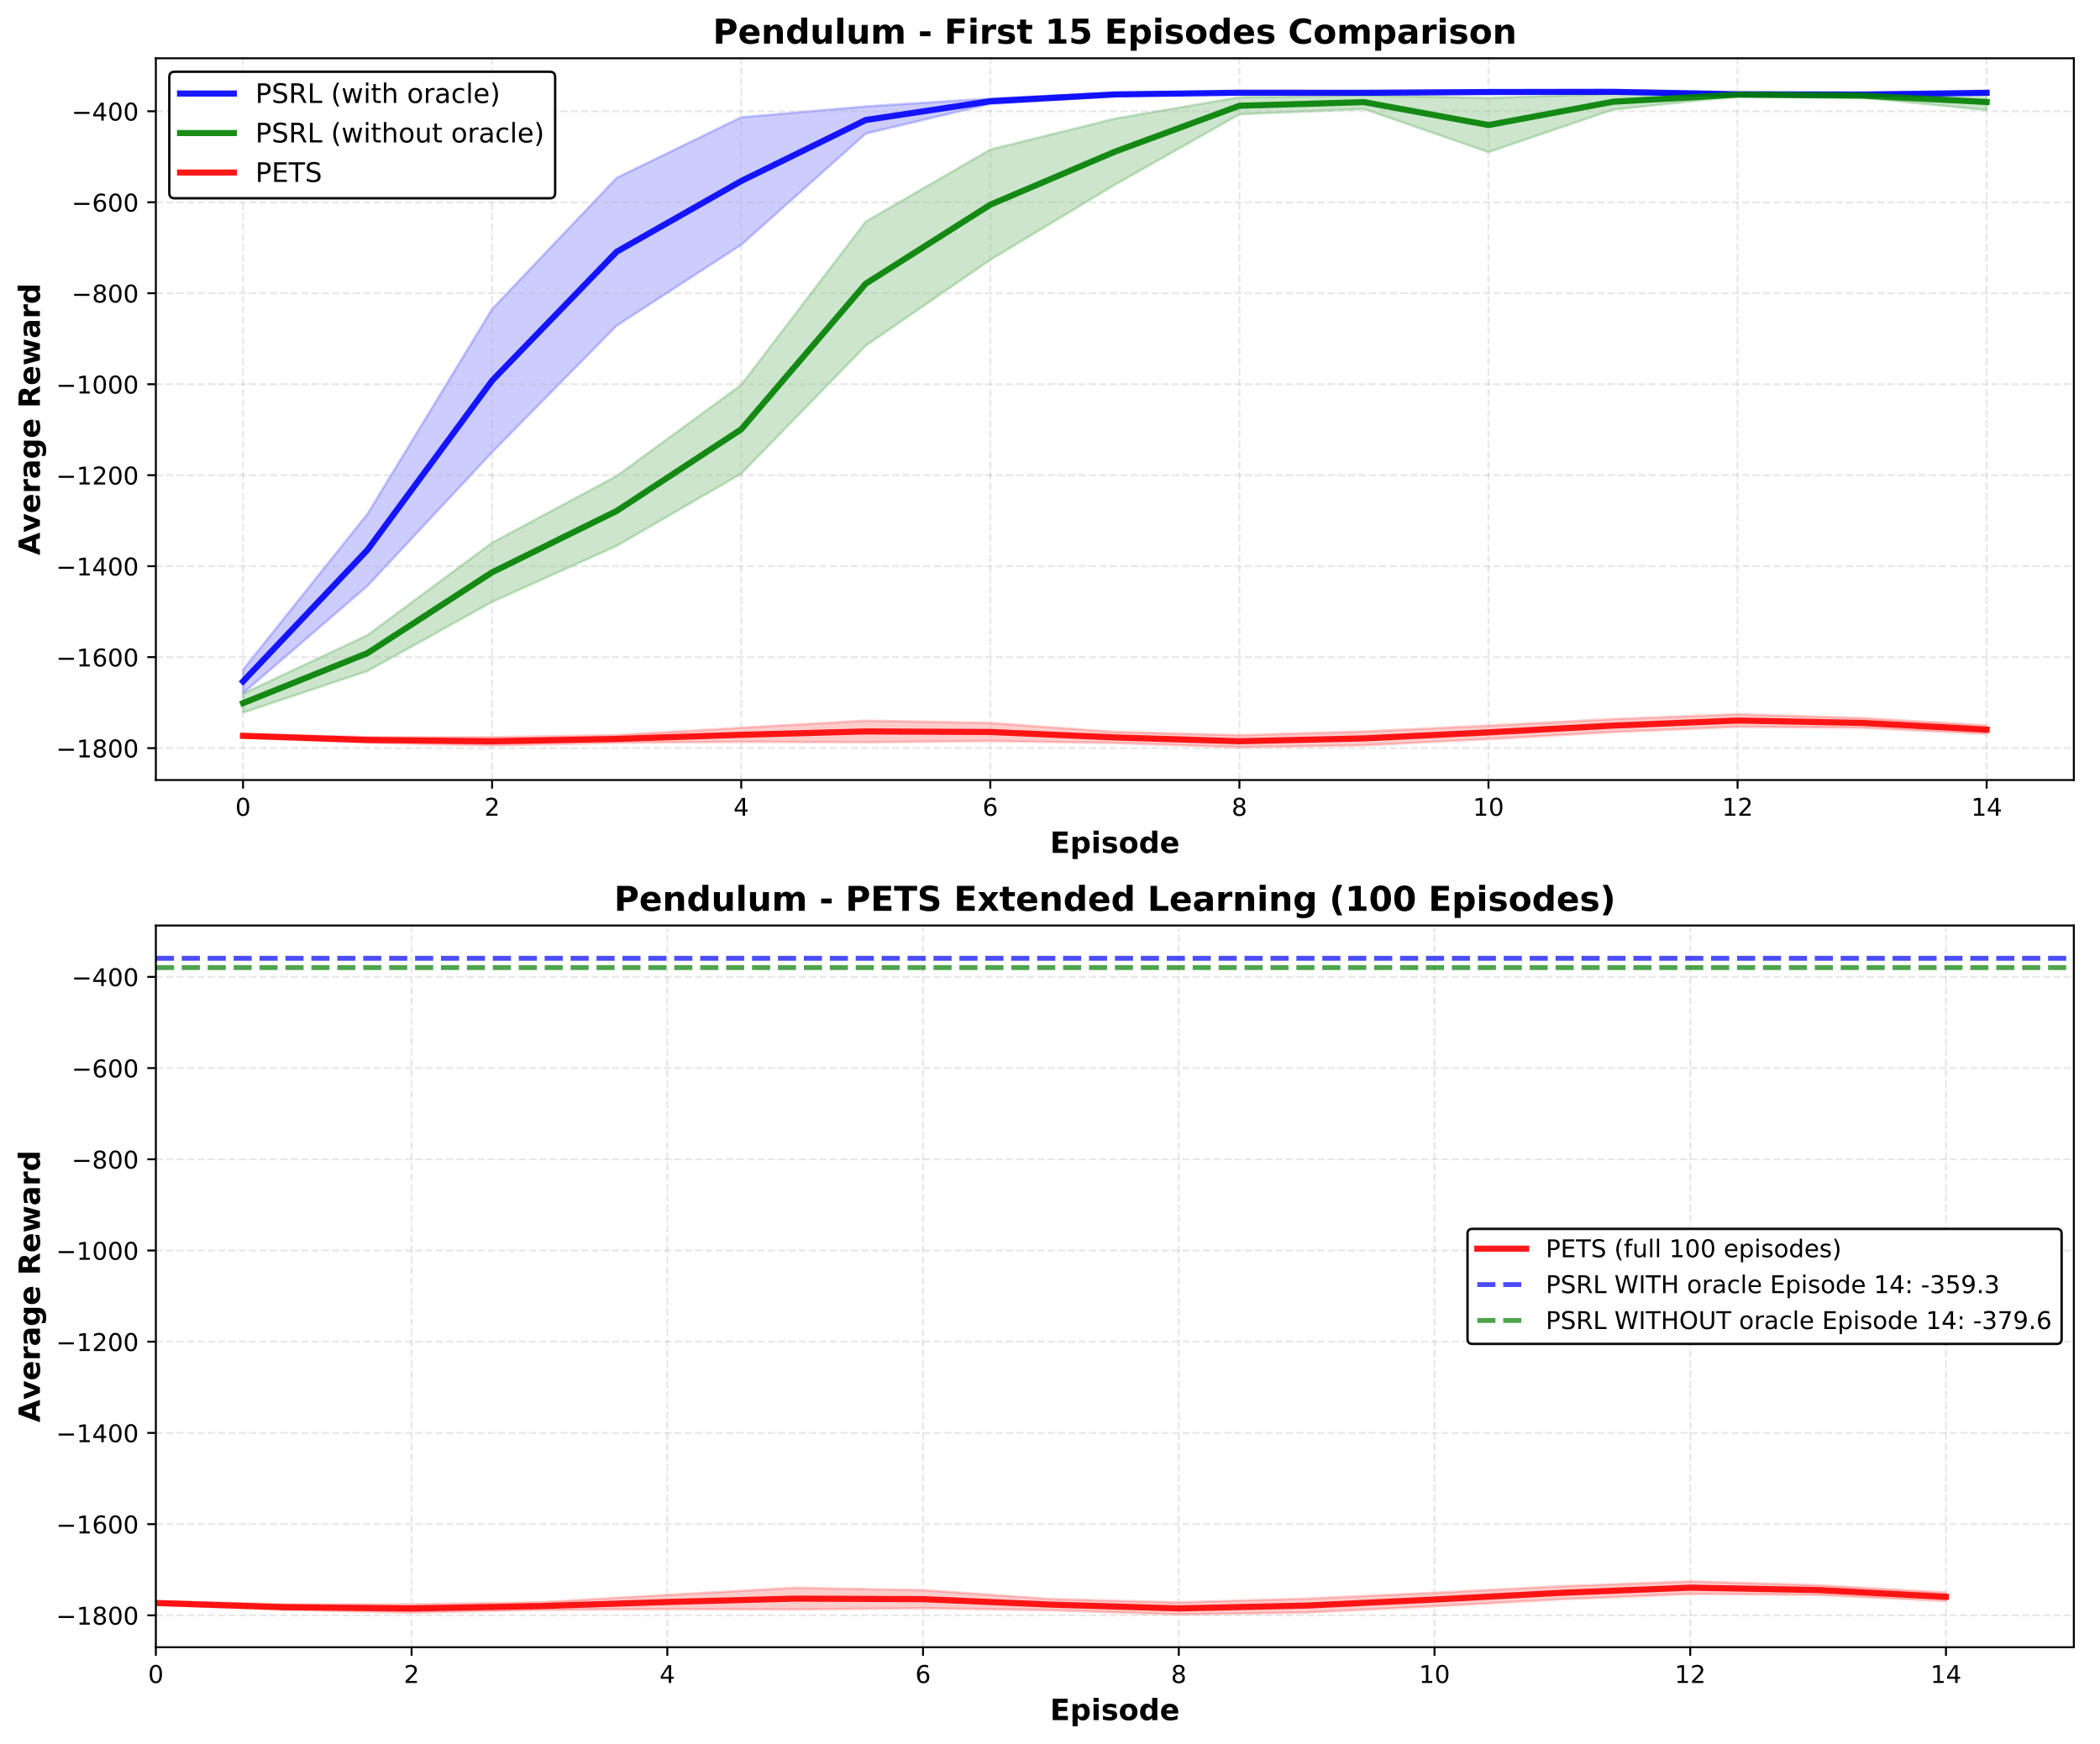 <?xml version="1.0" encoding="utf-8" standalone="no"?>
<!DOCTYPE svg PUBLIC "-//W3C//DTD SVG 1.1//EN"
  "http://www.w3.org/Graphics/SVG/1.1/DTD/svg11.dtd">
<!-- Created with matplotlib (https://matplotlib.org/) -->
<svg height="713.05pt" version="1.1" viewBox="0 0 858.767 713.05" width="858.767pt" xmlns="http://www.w3.org/2000/svg" xmlns:xlink="http://www.w3.org/1999/xlink">
 <defs>
  <style type="text/css">
*{stroke-linecap:butt;stroke-linejoin:round;}
  </style>
 </defs>
 <g id="figure_1">
  <g id="patch_1">
   <path d="M 0 713.05 
L 858.767 713.05 
L 858.767 0 
L 0 0 
z
" style="fill:#ffffff;"/>
  </g>
  <g id="axes_1">
   <g id="patch_2">
    <path d="M 63.737 318.958 
L 848.067 318.958 
L 848.067 23.838 
L 63.737 23.838 
z
" style="fill:#ffffff;"/>
   </g>
   <g id="PolyCollection_1">
    <defs>
     <path d="M 99.389 -439.239 
L 99.389 -429.607 
L 150.319 -473.525 
L 201.25 -528.159 
L 252.18 -579.901 
L 303.111 -612.957 
L 354.041 -658.43 
L 404.972 -670.535 
L 455.902 -673.757 
L 506.833 -674.868 
L 557.763 -674.857 
L 608.694 -675.25 
L 659.624 -675.207 
L 710.555 -673.845 
L 761.485 -674.033 
L 812.416 -674.788 
L 812.416 -675.45 
L 812.416 -675.45 
L 761.485 -674.761 
L 710.555 -675.187 
L 659.624 -675.797 
L 608.694 -675.595 
L 557.763 -675.357 
L 506.833 -675.419 
L 455.902 -675.125 
L 404.972 -672.775 
L 354.041 -669.543 
L 303.111 -665.101 
L 252.18 -640.337 
L 201.25 -586.685 
L 150.319 -502.972 
L 99.389 -439.239 
z
" id="m2d9cc22801" style="stroke:#0000ff;stroke-opacity:0.2;"/>
    </defs>
    <g clip-path="url(#pd61cf4b5d8)">
     <use style="fill:#0000ff;fill-opacity:0.2;stroke:#0000ff;stroke-opacity:0.2;" x="0" xlink:href="#m2d9cc22801" y="713.05"/>
    </g>
   </g>
   <g id="PolyCollection_2">
    <defs>
     <path d="M 99.389 -429.421 
L 99.389 -421.664 
L 150.319 -438.677 
L 201.25 -466.944 
L 252.18 -489.834 
L 303.111 -519.362 
L 354.041 -571.682 
L 404.972 -606.812 
L 455.902 -637.506 
L 506.833 -666.305 
L 557.763 -668.472 
L 608.694 -650.85 
L 659.624 -668.21 
L 710.555 -673.621 
L 761.485 -673.052 
L 812.416 -668.03 
L 812.416 -674.659 
L 812.416 -674.659 
L 761.485 -674.842 
L 710.555 -675.05 
L 659.624 -674.7 
L 608.694 -672.982 
L 557.763 -674.112 
L 506.833 -673.304 
L 455.902 -664.543 
L 404.972 -651.893 
L 354.041 -622.458 
L 303.111 -555.658 
L 252.18 -518.416 
L 201.25 -491.147 
L 150.319 -453.356 
L 99.389 -429.421 
z
" id="m4f9964a72c" style="stroke:#008000;stroke-opacity:0.2;"/>
    </defs>
    <g clip-path="url(#pd61cf4b5d8)">
     <use style="fill:#008000;fill-opacity:0.2;stroke:#008000;stroke-opacity:0.2;" x="0" xlink:href="#m4f9964a72c" y="713.05"/>
    </g>
   </g>
   <g id="PolyCollection_3">
    <defs>
     <path d="M 99.389 -412.9 
L 99.389 -411.442 
L 150.319 -409.326 
L 201.25 -408.258 
L 252.18 -409.357 
L 303.111 -409.705 
L 354.041 -409.549 
L 404.972 -410.055 
L 455.902 -409.234 
L 506.833 -407.506 
L 557.763 -408.297 
L 608.694 -410.838 
L 659.624 -413.694 
L 710.555 -415.873 
L 761.485 -415.49 
L 812.416 -412.981 
L 812.416 -416.406 
L 812.416 -416.406 
L 761.485 -419.42 
L 710.555 -420.987 
L 659.624 -419.016 
L 608.694 -416.34 
L 557.763 -413.95 
L 506.833 -412.409 
L 455.902 -413.789 
L 404.972 -417.422 
L 354.041 -418.372 
L 303.111 -415.467 
L 252.18 -412.445 
L 201.25 -411.608 
L 150.319 -411.649 
L 99.389 -412.9 
z
" id="m71de4b6d3e" style="stroke:#ff0000;stroke-opacity:0.2;"/>
    </defs>
    <g clip-path="url(#pd61cf4b5d8)">
     <use style="fill:#ff0000;fill-opacity:0.2;stroke:#ff0000;stroke-opacity:0.2;" x="0" xlink:href="#m71de4b6d3e" y="713.05"/>
    </g>
   </g>
   <g id="matplotlib.axis_1">
    <g id="xtick_1">
     <g id="line2d_1">
      <path clip-path="url(#pd61cf4b5d8)" d="M 99.389 318.958 
L 99.389 23.838 
" style="fill:none;stroke:#b0b0b0;stroke-dasharray:2.96,1.28;stroke-dashoffset:0;stroke-opacity:0.3;stroke-width:0.8;"/>
     </g>
     <g id="line2d_2">
      <defs>
       <path d="M 0 0 
L 0 3.5 
" id="m1657a303d7" style="stroke:#000000;stroke-width:0.8;"/>
      </defs>
      <g>
       <use style="stroke:#000000;stroke-width:0.8;" x="99.389" xlink:href="#m1657a303d7" y="318.958"/>
      </g>
     </g>
     <g id="text_1">
      <!-- 0 -->
      <defs>
       <path d="M 31.781 66.406 
Q 24.172 66.406 20.328 58.906 
Q 16.5 51.422 16.5 36.375 
Q 16.5 21.391 20.328 13.891 
Q 24.172 6.391 31.781 6.391 
Q 39.453 6.391 43.281 13.891 
Q 47.125 21.391 47.125 36.375 
Q 47.125 51.422 43.281 58.906 
Q 39.453 66.406 31.781 66.406 
z
M 31.781 74.219 
Q 44.047 74.219 50.516 64.516 
Q 56.984 54.828 56.984 36.375 
Q 56.984 17.969 50.516 8.266 
Q 44.047 -1.422 31.781 -1.422 
Q 19.531 -1.422 13.062 8.266 
Q 6.594 17.969 6.594 36.375 
Q 6.594 54.828 13.062 64.516 
Q 19.531 74.219 31.781 74.219 
z
" id="DejaVuSans-48"/>
      </defs>
      <g transform="translate(96.207 333.556)scale(0.1 -0.1)">
       <use xlink:href="#DejaVuSans-48"/>
      </g>
     </g>
    </g>
    <g id="xtick_2">
     <g id="line2d_3">
      <path clip-path="url(#pd61cf4b5d8)" d="M 201.25 318.958 
L 201.25 23.838 
" style="fill:none;stroke:#b0b0b0;stroke-dasharray:2.96,1.28;stroke-dashoffset:0;stroke-opacity:0.3;stroke-width:0.8;"/>
     </g>
     <g id="line2d_4">
      <g>
       <use style="stroke:#000000;stroke-width:0.8;" x="201.25" xlink:href="#m1657a303d7" y="318.958"/>
      </g>
     </g>
     <g id="text_2">
      <!-- 2 -->
      <defs>
       <path d="M 19.188 8.297 
L 53.609 8.297 
L 53.609 0 
L 7.328 0 
L 7.328 8.297 
Q 12.938 14.109 22.625 23.891 
Q 32.328 33.688 34.812 36.531 
Q 39.547 41.844 41.422 45.531 
Q 43.312 49.219 43.312 52.781 
Q 43.312 58.594 39.234 62.25 
Q 35.156 65.922 28.609 65.922 
Q 23.969 65.922 18.812 64.312 
Q 13.672 62.703 7.812 59.422 
L 7.812 69.391 
Q 13.766 71.781 18.938 73 
Q 24.125 74.219 28.422 74.219 
Q 39.75 74.219 46.484 68.547 
Q 53.219 62.891 53.219 53.422 
Q 53.219 48.922 51.531 44.891 
Q 49.859 40.875 45.406 35.406 
Q 44.188 33.984 37.641 27.219 
Q 31.109 20.453 19.188 8.297 
z
" id="DejaVuSans-50"/>
      </defs>
      <g transform="translate(198.068 333.556)scale(0.1 -0.1)">
       <use xlink:href="#DejaVuSans-50"/>
      </g>
     </g>
    </g>
    <g id="xtick_3">
     <g id="line2d_5">
      <path clip-path="url(#pd61cf4b5d8)" d="M 303.111 318.958 
L 303.111 23.838 
" style="fill:none;stroke:#b0b0b0;stroke-dasharray:2.96,1.28;stroke-dashoffset:0;stroke-opacity:0.3;stroke-width:0.8;"/>
     </g>
     <g id="line2d_6">
      <g>
       <use style="stroke:#000000;stroke-width:0.8;" x="303.111" xlink:href="#m1657a303d7" y="318.958"/>
      </g>
     </g>
     <g id="text_3">
      <!-- 4 -->
      <defs>
       <path d="M 37.797 64.312 
L 12.891 25.391 
L 37.797 25.391 
z
M 35.203 72.906 
L 47.609 72.906 
L 47.609 25.391 
L 58.016 25.391 
L 58.016 17.188 
L 47.609 17.188 
L 47.609 0 
L 37.797 0 
L 37.797 17.188 
L 4.891 17.188 
L 4.891 26.703 
z
" id="DejaVuSans-52"/>
      </defs>
      <g transform="translate(299.929 333.556)scale(0.1 -0.1)">
       <use xlink:href="#DejaVuSans-52"/>
      </g>
     </g>
    </g>
    <g id="xtick_4">
     <g id="line2d_7">
      <path clip-path="url(#pd61cf4b5d8)" d="M 404.972 318.958 
L 404.972 23.838 
" style="fill:none;stroke:#b0b0b0;stroke-dasharray:2.96,1.28;stroke-dashoffset:0;stroke-opacity:0.3;stroke-width:0.8;"/>
     </g>
     <g id="line2d_8">
      <g>
       <use style="stroke:#000000;stroke-width:0.8;" x="404.972" xlink:href="#m1657a303d7" y="318.958"/>
      </g>
     </g>
     <g id="text_4">
      <!-- 6 -->
      <defs>
       <path d="M 33.016 40.375 
Q 26.375 40.375 22.484 35.828 
Q 18.609 31.297 18.609 23.391 
Q 18.609 15.531 22.484 10.953 
Q 26.375 6.391 33.016 6.391 
Q 39.656 6.391 43.531 10.953 
Q 47.406 15.531 47.406 23.391 
Q 47.406 31.297 43.531 35.828 
Q 39.656 40.375 33.016 40.375 
z
M 52.594 71.297 
L 52.594 62.312 
Q 48.875 64.062 45.094 64.984 
Q 41.312 65.922 37.594 65.922 
Q 27.828 65.922 22.672 59.328 
Q 17.531 52.734 16.797 39.406 
Q 19.672 43.656 24.016 45.922 
Q 28.375 48.188 33.594 48.188 
Q 44.578 48.188 50.953 41.516 
Q 57.328 34.859 57.328 23.391 
Q 57.328 12.156 50.688 5.359 
Q 44.047 -1.422 33.016 -1.422 
Q 20.359 -1.422 13.672 8.266 
Q 6.984 17.969 6.984 36.375 
Q 6.984 53.656 15.188 63.938 
Q 23.391 74.219 37.203 74.219 
Q 40.922 74.219 44.703 73.484 
Q 48.484 72.75 52.594 71.297 
z
" id="DejaVuSans-54"/>
      </defs>
      <g transform="translate(401.79 333.556)scale(0.1 -0.1)">
       <use xlink:href="#DejaVuSans-54"/>
      </g>
     </g>
    </g>
    <g id="xtick_5">
     <g id="line2d_9">
      <path clip-path="url(#pd61cf4b5d8)" d="M 506.833 318.958 
L 506.833 23.838 
" style="fill:none;stroke:#b0b0b0;stroke-dasharray:2.96,1.28;stroke-dashoffset:0;stroke-opacity:0.3;stroke-width:0.8;"/>
     </g>
     <g id="line2d_10">
      <g>
       <use style="stroke:#000000;stroke-width:0.8;" x="506.833" xlink:href="#m1657a303d7" y="318.958"/>
      </g>
     </g>
     <g id="text_5">
      <!-- 8 -->
      <defs>
       <path d="M 31.781 34.625 
Q 24.75 34.625 20.719 30.859 
Q 16.703 27.094 16.703 20.516 
Q 16.703 13.922 20.719 10.156 
Q 24.75 6.391 31.781 6.391 
Q 38.812 6.391 42.859 10.172 
Q 46.922 13.969 46.922 20.516 
Q 46.922 27.094 42.891 30.859 
Q 38.875 34.625 31.781 34.625 
z
M 21.922 38.812 
Q 15.578 40.375 12.031 44.719 
Q 8.5 49.078 8.5 55.328 
Q 8.5 64.062 14.719 69.141 
Q 20.953 74.219 31.781 74.219 
Q 42.672 74.219 48.875 69.141 
Q 55.078 64.062 55.078 55.328 
Q 55.078 49.078 51.531 44.719 
Q 48 40.375 41.703 38.812 
Q 48.828 37.156 52.797 32.312 
Q 56.781 27.484 56.781 20.516 
Q 56.781 9.906 50.312 4.234 
Q 43.844 -1.422 31.781 -1.422 
Q 19.734 -1.422 13.25 4.234 
Q 6.781 9.906 6.781 20.516 
Q 6.781 27.484 10.781 32.312 
Q 14.797 37.156 21.922 38.812 
z
M 18.312 54.391 
Q 18.312 48.734 21.844 45.562 
Q 25.391 42.391 31.781 42.391 
Q 38.141 42.391 41.719 45.562 
Q 45.312 48.734 45.312 54.391 
Q 45.312 60.062 41.719 63.234 
Q 38.141 66.406 31.781 66.406 
Q 25.391 66.406 21.844 63.234 
Q 18.312 60.062 18.312 54.391 
z
" id="DejaVuSans-56"/>
      </defs>
      <g transform="translate(503.651 333.556)scale(0.1 -0.1)">
       <use xlink:href="#DejaVuSans-56"/>
      </g>
     </g>
    </g>
    <g id="xtick_6">
     <g id="line2d_11">
      <path clip-path="url(#pd61cf4b5d8)" d="M 608.694 318.958 
L 608.694 23.838 
" style="fill:none;stroke:#b0b0b0;stroke-dasharray:2.96,1.28;stroke-dashoffset:0;stroke-opacity:0.3;stroke-width:0.8;"/>
     </g>
     <g id="line2d_12">
      <g>
       <use style="stroke:#000000;stroke-width:0.8;" x="608.694" xlink:href="#m1657a303d7" y="318.958"/>
      </g>
     </g>
     <g id="text_6">
      <!-- 10 -->
      <defs>
       <path d="M 12.406 8.297 
L 28.516 8.297 
L 28.516 63.922 
L 10.984 60.406 
L 10.984 69.391 
L 28.422 72.906 
L 38.281 72.906 
L 38.281 8.297 
L 54.391 8.297 
L 54.391 0 
L 12.406 0 
z
" id="DejaVuSans-49"/>
      </defs>
      <g transform="translate(602.331 333.556)scale(0.1 -0.1)">
       <use xlink:href="#DejaVuSans-49"/>
       <use x="63.623" xlink:href="#DejaVuSans-48"/>
      </g>
     </g>
    </g>
    <g id="xtick_7">
     <g id="line2d_13">
      <path clip-path="url(#pd61cf4b5d8)" d="M 710.555 318.958 
L 710.555 23.838 
" style="fill:none;stroke:#b0b0b0;stroke-dasharray:2.96,1.28;stroke-dashoffset:0;stroke-opacity:0.3;stroke-width:0.8;"/>
     </g>
     <g id="line2d_14">
      <g>
       <use style="stroke:#000000;stroke-width:0.8;" x="710.555" xlink:href="#m1657a303d7" y="318.958"/>
      </g>
     </g>
     <g id="text_7">
      <!-- 12 -->
      <g transform="translate(704.192 333.556)scale(0.1 -0.1)">
       <use xlink:href="#DejaVuSans-49"/>
       <use x="63.623" xlink:href="#DejaVuSans-50"/>
      </g>
     </g>
    </g>
    <g id="xtick_8">
     <g id="line2d_15">
      <path clip-path="url(#pd61cf4b5d8)" d="M 812.416 318.958 
L 812.416 23.838 
" style="fill:none;stroke:#b0b0b0;stroke-dasharray:2.96,1.28;stroke-dashoffset:0;stroke-opacity:0.3;stroke-width:0.8;"/>
     </g>
     <g id="line2d_16">
      <g>
       <use style="stroke:#000000;stroke-width:0.8;" x="812.416" xlink:href="#m1657a303d7" y="318.958"/>
      </g>
     </g>
     <g id="text_8">
      <!-- 14 -->
      <g transform="translate(806.053 333.556)scale(0.1 -0.1)">
       <use xlink:href="#DejaVuSans-49"/>
       <use x="63.623" xlink:href="#DejaVuSans-52"/>
      </g>
     </g>
    </g>
    <g id="text_9">
     <!-- Episode -->
     <defs>
      <path d="M 9.188 72.906 
L 59.906 72.906 
L 59.906 58.688 
L 27.984 58.688 
L 27.984 45.125 
L 58.016 45.125 
L 58.016 30.906 
L 27.984 30.906 
L 27.984 14.203 
L 60.984 14.203 
L 60.984 0 
L 9.188 0 
z
" id="DejaVuSans-Bold-69"/>
      <path d="M 25.875 7.906 
L 25.875 -20.797 
L 8.406 -20.797 
L 8.406 54.688 
L 25.875 54.688 
L 25.875 46.688 
Q 29.5 51.469 33.891 53.734 
Q 38.281 56 44 56 
Q 54.109 56 60.594 47.969 
Q 67.094 39.938 67.094 27.297 
Q 67.094 14.656 60.594 6.609 
Q 54.109 -1.422 44 -1.422 
Q 38.281 -1.422 33.891 0.844 
Q 29.5 3.125 25.875 7.906 
z
M 37.5 43.312 
Q 31.891 43.312 28.875 39.188 
Q 25.875 35.062 25.875 27.297 
Q 25.875 19.531 28.875 15.406 
Q 31.891 11.281 37.5 11.281 
Q 43.109 11.281 46.062 15.375 
Q 49.031 19.484 49.031 27.297 
Q 49.031 35.109 46.062 39.203 
Q 43.109 43.312 37.5 43.312 
z
" id="DejaVuSans-Bold-112"/>
      <path d="M 8.406 54.688 
L 25.875 54.688 
L 25.875 0 
L 8.406 0 
z
M 8.406 75.984 
L 25.875 75.984 
L 25.875 61.719 
L 8.406 61.719 
z
" id="DejaVuSans-Bold-105"/>
      <path d="M 51.125 52.984 
L 51.125 39.703 
Q 45.516 42.047 40.281 43.219 
Q 35.062 44.391 30.422 44.391 
Q 25.438 44.391 23.016 43.141 
Q 20.609 41.891 20.609 39.312 
Q 20.609 37.203 22.438 36.078 
Q 24.266 34.969 29 34.422 
L 32.078 33.984 
Q 45.516 32.281 50.141 28.375 
Q 54.781 24.469 54.781 16.109 
Q 54.781 7.375 48.328 2.969 
Q 41.891 -1.422 29.109 -1.422 
Q 23.688 -1.422 17.891 -0.562 
Q 12.109 0.297 6 2 
L 6 15.281 
Q 11.234 12.75 16.719 11.469 
Q 22.219 10.203 27.875 10.203 
Q 33.016 10.203 35.594 11.609 
Q 38.188 13.031 38.188 15.828 
Q 38.188 18.172 36.406 19.312 
Q 34.625 20.453 29.297 21.094 
L 26.219 21.484 
Q 14.547 22.953 9.859 26.906 
Q 5.172 30.859 5.172 38.922 
Q 5.172 47.609 11.125 51.797 
Q 17.094 56 29.391 56 
Q 34.234 56 39.547 55.266 
Q 44.875 54.547 51.125 52.984 
z
" id="DejaVuSans-Bold-115"/>
      <path d="M 34.422 43.5 
Q 28.609 43.5 25.562 39.328 
Q 22.516 35.156 22.516 27.297 
Q 22.516 19.438 25.562 15.25 
Q 28.609 11.078 34.422 11.078 
Q 40.141 11.078 43.156 15.25 
Q 46.188 19.438 46.188 27.297 
Q 46.188 35.156 43.156 39.328 
Q 40.141 43.5 34.422 43.5 
z
M 34.422 56 
Q 48.531 56 56.469 48.375 
Q 64.406 40.766 64.406 27.297 
Q 64.406 13.812 56.469 6.188 
Q 48.531 -1.422 34.422 -1.422 
Q 20.266 -1.422 12.281 6.188 
Q 4.297 13.812 4.297 27.297 
Q 4.297 40.766 12.281 48.375 
Q 20.266 56 34.422 56 
z
" id="DejaVuSans-Bold-111"/>
      <path d="M 45.609 46.688 
L 45.609 75.984 
L 63.188 75.984 
L 63.188 0 
L 45.609 0 
L 45.609 7.906 
Q 42 3.078 37.641 0.828 
Q 33.297 -1.422 27.594 -1.422 
Q 17.484 -1.422 10.984 6.609 
Q 4.5 14.656 4.5 27.297 
Q 4.5 39.938 10.984 47.969 
Q 17.484 56 27.594 56 
Q 33.25 56 37.625 53.734 
Q 42 51.469 45.609 46.688 
z
M 34.078 11.281 
Q 39.703 11.281 42.656 15.375 
Q 45.609 19.484 45.609 27.297 
Q 45.609 35.109 42.656 39.203 
Q 39.703 43.312 34.078 43.312 
Q 28.516 43.312 25.562 39.203 
Q 22.609 35.109 22.609 27.297 
Q 22.609 19.484 25.562 15.375 
Q 28.516 11.281 34.078 11.281 
z
" id="DejaVuSans-Bold-100"/>
      <path d="M 62.984 27.484 
L 62.984 22.516 
L 22.125 22.516 
Q 22.75 16.359 26.562 13.281 
Q 30.375 10.203 37.203 10.203 
Q 42.719 10.203 48.5 11.844 
Q 54.297 13.484 60.406 16.797 
L 60.406 3.328 
Q 54.203 0.984 48 -0.219 
Q 41.797 -1.422 35.594 -1.422 
Q 20.75 -1.422 12.516 6.125 
Q 4.297 13.672 4.297 27.297 
Q 4.297 40.672 12.375 48.328 
Q 20.453 56 34.625 56 
Q 47.516 56 55.25 48.234 
Q 62.984 40.484 62.984 27.484 
z
M 45.016 33.297 
Q 45.016 38.281 42.109 41.328 
Q 39.203 44.391 34.516 44.391 
Q 29.438 44.391 26.266 41.531 
Q 23.094 38.672 22.312 33.297 
z
" id="DejaVuSans-Bold-101"/>
     </defs>
     <g transform="translate(429.394 348.754)scale(0.12 -0.12)">
      <use xlink:href="#DejaVuSans-Bold-69"/>
      <use x="68.311" xlink:href="#DejaVuSans-Bold-112"/>
      <use x="139.893" xlink:href="#DejaVuSans-Bold-105"/>
      <use x="174.17" xlink:href="#DejaVuSans-Bold-115"/>
      <use x="233.691" xlink:href="#DejaVuSans-Bold-111"/>
      <use x="302.393" xlink:href="#DejaVuSans-Bold-100"/>
      <use x="373.975" xlink:href="#DejaVuSans-Bold-101"/>
     </g>
    </g>
   </g>
   <g id="matplotlib.axis_2">
    <g id="ytick_1">
     <g id="line2d_17">
      <path clip-path="url(#pd61cf4b5d8)" d="M 63.737 305.909 
L 848.067 305.909 
" style="fill:none;stroke:#b0b0b0;stroke-dasharray:2.96,1.28;stroke-dashoffset:0;stroke-opacity:0.3;stroke-width:0.8;"/>
     </g>
     <g id="line2d_18">
      <defs>
       <path d="M 0 0 
L -3.5 0 
" id="m02eb6c2da7" style="stroke:#000000;stroke-width:0.8;"/>
      </defs>
      <g>
       <use style="stroke:#000000;stroke-width:0.8;" x="63.737" xlink:href="#m02eb6c2da7" y="305.909"/>
      </g>
     </g>
     <g id="text_10">
      <!-- −1800 -->
      <defs>
       <path d="M 10.594 35.5 
L 73.188 35.5 
L 73.188 27.203 
L 10.594 27.203 
z
" id="DejaVuSans-8722"/>
      </defs>
      <g transform="translate(22.907 309.708)scale(0.1 -0.1)">
       <use xlink:href="#DejaVuSans-8722"/>
       <use x="83.789" xlink:href="#DejaVuSans-49"/>
       <use x="147.412" xlink:href="#DejaVuSans-56"/>
       <use x="211.035" xlink:href="#DejaVuSans-48"/>
       <use x="274.658" xlink:href="#DejaVuSans-48"/>
      </g>
     </g>
    </g>
    <g id="ytick_2">
     <g id="line2d_19">
      <path clip-path="url(#pd61cf4b5d8)" d="M 63.737 268.708 
L 848.067 268.708 
" style="fill:none;stroke:#b0b0b0;stroke-dasharray:2.96,1.28;stroke-dashoffset:0;stroke-opacity:0.3;stroke-width:0.8;"/>
     </g>
     <g id="line2d_20">
      <g>
       <use style="stroke:#000000;stroke-width:0.8;" x="63.737" xlink:href="#m02eb6c2da7" y="268.708"/>
      </g>
     </g>
     <g id="text_11">
      <!-- −1600 -->
      <g transform="translate(22.907 272.507)scale(0.1 -0.1)">
       <use xlink:href="#DejaVuSans-8722"/>
       <use x="83.789" xlink:href="#DejaVuSans-49"/>
       <use x="147.412" xlink:href="#DejaVuSans-54"/>
       <use x="211.035" xlink:href="#DejaVuSans-48"/>
       <use x="274.658" xlink:href="#DejaVuSans-48"/>
      </g>
     </g>
    </g>
    <g id="ytick_3">
     <g id="line2d_21">
      <path clip-path="url(#pd61cf4b5d8)" d="M 63.737 231.506 
L 848.067 231.506 
" style="fill:none;stroke:#b0b0b0;stroke-dasharray:2.96,1.28;stroke-dashoffset:0;stroke-opacity:0.3;stroke-width:0.8;"/>
     </g>
     <g id="line2d_22">
      <g>
       <use style="stroke:#000000;stroke-width:0.8;" x="63.737" xlink:href="#m02eb6c2da7" y="231.506"/>
      </g>
     </g>
     <g id="text_12">
      <!-- −1400 -->
      <g transform="translate(22.907 235.305)scale(0.1 -0.1)">
       <use xlink:href="#DejaVuSans-8722"/>
       <use x="83.789" xlink:href="#DejaVuSans-49"/>
       <use x="147.412" xlink:href="#DejaVuSans-52"/>
       <use x="211.035" xlink:href="#DejaVuSans-48"/>
       <use x="274.658" xlink:href="#DejaVuSans-48"/>
      </g>
     </g>
    </g>
    <g id="ytick_4">
     <g id="line2d_23">
      <path clip-path="url(#pd61cf4b5d8)" d="M 63.737 194.304 
L 848.067 194.304 
" style="fill:none;stroke:#b0b0b0;stroke-dasharray:2.96,1.28;stroke-dashoffset:0;stroke-opacity:0.3;stroke-width:0.8;"/>
     </g>
     <g id="line2d_24">
      <g>
       <use style="stroke:#000000;stroke-width:0.8;" x="63.737" xlink:href="#m02eb6c2da7" y="194.304"/>
      </g>
     </g>
     <g id="text_13">
      <!-- −1200 -->
      <g transform="translate(22.907 198.104)scale(0.1 -0.1)">
       <use xlink:href="#DejaVuSans-8722"/>
       <use x="83.789" xlink:href="#DejaVuSans-49"/>
       <use x="147.412" xlink:href="#DejaVuSans-50"/>
       <use x="211.035" xlink:href="#DejaVuSans-48"/>
       <use x="274.658" xlink:href="#DejaVuSans-48"/>
      </g>
     </g>
    </g>
    <g id="ytick_5">
     <g id="line2d_25">
      <path clip-path="url(#pd61cf4b5d8)" d="M 63.737 157.103 
L 848.067 157.103 
" style="fill:none;stroke:#b0b0b0;stroke-dasharray:2.96,1.28;stroke-dashoffset:0;stroke-opacity:0.3;stroke-width:0.8;"/>
     </g>
     <g id="line2d_26">
      <g>
       <use style="stroke:#000000;stroke-width:0.8;" x="63.737" xlink:href="#m02eb6c2da7" y="157.103"/>
      </g>
     </g>
     <g id="text_14">
      <!-- −1000 -->
      <g transform="translate(22.907 160.902)scale(0.1 -0.1)">
       <use xlink:href="#DejaVuSans-8722"/>
       <use x="83.789" xlink:href="#DejaVuSans-49"/>
       <use x="147.412" xlink:href="#DejaVuSans-48"/>
       <use x="211.035" xlink:href="#DejaVuSans-48"/>
       <use x="274.658" xlink:href="#DejaVuSans-48"/>
      </g>
     </g>
    </g>
    <g id="ytick_6">
     <g id="line2d_27">
      <path clip-path="url(#pd61cf4b5d8)" d="M 63.737 119.901 
L 848.067 119.901 
" style="fill:none;stroke:#b0b0b0;stroke-dasharray:2.96,1.28;stroke-dashoffset:0;stroke-opacity:0.3;stroke-width:0.8;"/>
     </g>
     <g id="line2d_28">
      <g>
       <use style="stroke:#000000;stroke-width:0.8;" x="63.737" xlink:href="#m02eb6c2da7" y="119.901"/>
      </g>
     </g>
     <g id="text_15">
      <!-- −800 -->
      <g transform="translate(29.27 123.7)scale(0.1 -0.1)">
       <use xlink:href="#DejaVuSans-8722"/>
       <use x="83.789" xlink:href="#DejaVuSans-56"/>
       <use x="147.412" xlink:href="#DejaVuSans-48"/>
       <use x="211.035" xlink:href="#DejaVuSans-48"/>
      </g>
     </g>
    </g>
    <g id="ytick_7">
     <g id="line2d_29">
      <path clip-path="url(#pd61cf4b5d8)" d="M 63.737 82.699 
L 848.067 82.699 
" style="fill:none;stroke:#b0b0b0;stroke-dasharray:2.96,1.28;stroke-dashoffset:0;stroke-opacity:0.3;stroke-width:0.8;"/>
     </g>
     <g id="line2d_30">
      <g>
       <use style="stroke:#000000;stroke-width:0.8;" x="63.737" xlink:href="#m02eb6c2da7" y="82.699"/>
      </g>
     </g>
     <g id="text_16">
      <!-- −600 -->
      <g transform="translate(29.27 86.499)scale(0.1 -0.1)">
       <use xlink:href="#DejaVuSans-8722"/>
       <use x="83.789" xlink:href="#DejaVuSans-54"/>
       <use x="147.412" xlink:href="#DejaVuSans-48"/>
       <use x="211.035" xlink:href="#DejaVuSans-48"/>
      </g>
     </g>
    </g>
    <g id="ytick_8">
     <g id="line2d_31">
      <path clip-path="url(#pd61cf4b5d8)" d="M 63.737 45.498 
L 848.067 45.498 
" style="fill:none;stroke:#b0b0b0;stroke-dasharray:2.96,1.28;stroke-dashoffset:0;stroke-opacity:0.3;stroke-width:0.8;"/>
     </g>
     <g id="line2d_32">
      <g>
       <use style="stroke:#000000;stroke-width:0.8;" x="63.737" xlink:href="#m02eb6c2da7" y="45.498"/>
      </g>
     </g>
     <g id="text_17">
      <!-- −400 -->
      <g transform="translate(29.27 49.297)scale(0.1 -0.1)">
       <use xlink:href="#DejaVuSans-8722"/>
       <use x="83.789" xlink:href="#DejaVuSans-52"/>
       <use x="147.412" xlink:href="#DejaVuSans-48"/>
       <use x="211.035" xlink:href="#DejaVuSans-48"/>
      </g>
     </g>
    </g>
    <g id="text_18">
     <!-- Average Reward -->
     <defs>
      <path d="M 53.422 13.281 
L 24.031 13.281 
L 19.391 0 
L 0.484 0 
L 27.484 72.906 
L 49.906 72.906 
L 76.906 0 
L 58.016 0 
z
M 28.719 26.812 
L 48.688 26.812 
L 38.719 55.812 
z
" id="DejaVuSans-Bold-65"/>
      <path d="M 1.516 54.688 
L 19 54.688 
L 32.625 16.891 
L 46.188 54.688 
L 63.719 54.688 
L 42.188 0 
L 23 0 
z
" id="DejaVuSans-Bold-118"/>
      <path d="M 49.031 39.797 
Q 46.734 40.875 44.453 41.375 
Q 42.188 41.891 39.891 41.891 
Q 33.156 41.891 29.516 37.562 
Q 25.875 33.25 25.875 25.203 
L 25.875 0 
L 8.406 0 
L 8.406 54.688 
L 25.875 54.688 
L 25.875 45.703 
Q 29.25 51.078 33.609 53.531 
Q 37.984 56 44.094 56 
Q 44.969 56 45.984 55.922 
Q 47.016 55.859 48.969 55.609 
z
" id="DejaVuSans-Bold-114"/>
      <path d="M 32.906 24.609 
Q 27.438 24.609 24.672 22.75 
Q 21.922 20.906 21.922 17.281 
Q 21.922 13.969 24.141 12.078 
Q 26.375 10.203 30.328 10.203 
Q 35.25 10.203 38.625 13.734 
Q 42 17.281 42 22.609 
L 42 24.609 
z
M 59.625 31.203 
L 59.625 0 
L 42 0 
L 42 8.109 
Q 38.484 3.125 34.078 0.844 
Q 29.688 -1.422 23.391 -1.422 
Q 14.891 -1.422 9.594 3.531 
Q 4.297 8.5 4.297 16.406 
Q 4.297 26.031 10.906 30.516 
Q 17.531 35.016 31.688 35.016 
L 42 35.016 
L 42 36.375 
Q 42 40.531 38.719 42.453 
Q 35.453 44.391 28.516 44.391 
Q 22.906 44.391 18.062 43.266 
Q 13.234 42.141 9.078 39.891 
L 9.078 53.219 
Q 14.703 54.594 20.359 55.297 
Q 26.031 56 31.688 56 
Q 46.484 56 53.047 50.172 
Q 59.625 44.344 59.625 31.203 
z
" id="DejaVuSans-Bold-97"/>
      <path d="M 45.609 9.281 
Q 42 4.5 37.641 2.25 
Q 33.297 0 27.594 0 
Q 17.578 0 11.031 7.875 
Q 4.5 15.766 4.5 27.984 
Q 4.5 40.234 11.031 48.062 
Q 17.578 55.906 27.594 55.906 
Q 33.297 55.906 37.641 53.656 
Q 42 51.422 45.609 46.578 
L 45.609 54.688 
L 63.188 54.688 
L 63.188 5.516 
Q 63.188 -7.672 54.859 -14.625 
Q 46.531 -21.578 30.719 -21.578 
Q 25.594 -21.578 20.797 -20.797 
Q 16.016 -20.016 11.188 -18.406 
L 11.188 -4.781 
Q 15.766 -7.422 20.156 -8.719 
Q 24.562 -10.016 29 -10.016 
Q 37.594 -10.016 41.594 -6.25 
Q 45.609 -2.484 45.609 5.516 
z
M 34.078 43.312 
Q 28.656 43.312 25.625 39.297 
Q 22.609 35.297 22.609 27.984 
Q 22.609 20.453 25.531 16.578 
Q 28.469 12.703 34.078 12.703 
Q 39.547 12.703 42.578 16.703 
Q 45.609 20.703 45.609 27.984 
Q 45.609 35.297 42.578 39.297 
Q 39.547 43.312 34.078 43.312 
z
" id="DejaVuSans-Bold-103"/>
      <path id="DejaVuSans-Bold-32"/>
      <path d="M 35.891 40.578 
Q 41.797 40.578 44.359 42.766 
Q 46.922 44.969 46.922 50 
Q 46.922 54.984 44.359 57.125 
Q 41.797 59.281 35.891 59.281 
L 27.984 59.281 
L 27.984 40.578 
z
M 27.984 27.594 
L 27.984 0 
L 9.188 0 
L 9.188 72.906 
L 37.891 72.906 
Q 52.297 72.906 59 68.062 
Q 65.719 63.234 65.719 52.781 
Q 65.719 45.562 62.219 40.922 
Q 58.734 36.281 51.703 34.078 
Q 55.562 33.203 58.609 30.094 
Q 61.672 27 64.797 20.703 
L 75 0 
L 54.984 0 
L 46.094 18.109 
Q 43.406 23.578 40.641 25.578 
Q 37.891 27.594 33.297 27.594 
z
" id="DejaVuSans-Bold-82"/>
      <path d="M 3.516 54.688 
L 20.516 54.688 
L 29.688 17 
L 38.922 54.688 
L 53.516 54.688 
L 62.703 17.391 
L 71.922 54.688 
L 88.922 54.688 
L 74.516 0 
L 55.422 0 
L 46.188 37.594 
L 37.016 0 
L 17.922 0 
z
" id="DejaVuSans-Bold-119"/>
     </defs>
     <g transform="translate(16.318 227.016)rotate(-90)scale(0.12 -0.12)">
      <use xlink:href="#DejaVuSans-Bold-65"/>
      <use x="77.346" xlink:href="#DejaVuSans-Bold-118"/>
      <use x="142.531" xlink:href="#DejaVuSans-Bold-101"/>
      <use x="210.354" xlink:href="#DejaVuSans-Bold-114"/>
      <use x="259.67" xlink:href="#DejaVuSans-Bold-97"/>
      <use x="327.15" xlink:href="#DejaVuSans-Bold-103"/>
      <use x="398.732" xlink:href="#DejaVuSans-Bold-101"/>
      <use x="466.555" xlink:href="#DejaVuSans-Bold-32"/>
      <use x="501.369" xlink:href="#DejaVuSans-Bold-82"/>
      <use x="578.371" xlink:href="#DejaVuSans-Bold-101"/>
      <use x="646.193" xlink:href="#DejaVuSans-Bold-119"/>
      <use x="738.576" xlink:href="#DejaVuSans-Bold-97"/>
      <use x="806.057" xlink:href="#DejaVuSans-Bold-114"/>
      <use x="855.373" xlink:href="#DejaVuSans-Bold-100"/>
     </g>
    </g>
   </g>
   <g id="line2d_33">
    <path clip-path="url(#pd61cf4b5d8)" d="M 99.389 278.626 
L 150.319 224.801 
L 201.25 155.628 
L 252.18 102.931 
L 303.111 74.021 
L 354.041 49.063 
L 404.972 41.395 
L 455.902 38.609 
L 506.833 37.906 
L 557.763 37.943 
L 608.694 37.628 
L 659.624 37.547 
L 710.555 38.533 
L 761.485 38.652 
L 812.416 37.931 
" style="fill:none;stroke:#0000ff;stroke-linecap:square;stroke-opacity:0.9;stroke-width:2.5;"/>
   </g>
   <g id="line2d_34">
    <path clip-path="url(#pd61cf4b5d8)" d="M 99.389 287.507 
L 150.319 267.033 
L 201.25 234.004 
L 252.18 208.924 
L 303.111 175.54 
L 354.041 115.98 
L 404.972 83.697 
L 455.902 62.025 
L 506.833 43.245 
L 557.763 41.758 
L 608.694 51.134 
L 659.624 41.594 
L 710.555 38.714 
L 761.485 39.103 
L 812.416 41.705 
" style="fill:none;stroke:#008000;stroke-linecap:square;stroke-opacity:0.9;stroke-width:2.5;"/>
   </g>
   <g id="line2d_35">
    <path clip-path="url(#pd61cf4b5d8)" d="M 99.389 300.879 
L 150.319 302.562 
L 201.25 303.117 
L 252.18 302.148 
L 303.111 300.464 
L 354.041 299.089 
L 404.972 299.311 
L 455.902 301.538 
L 506.833 303.092 
L 557.763 301.926 
L 608.694 299.461 
L 659.624 296.695 
L 710.555 294.62 
L 761.485 295.595 
L 812.416 298.356 
" style="fill:none;stroke:#ff0000;stroke-linecap:square;stroke-opacity:0.9;stroke-width:2.5;"/>
   </g>
   <g id="patch_3">
    <path d="M 63.737 318.958 
L 63.737 23.838 
" style="fill:none;stroke:#000000;stroke-linecap:square;stroke-linejoin:miter;stroke-width:0.8;"/>
   </g>
   <g id="patch_4">
    <path d="M 848.067 318.958 
L 848.067 23.838 
" style="fill:none;stroke:#000000;stroke-linecap:square;stroke-linejoin:miter;stroke-width:0.8;"/>
   </g>
   <g id="patch_5">
    <path d="M 63.737 318.958 
L 848.067 318.958 
" style="fill:none;stroke:#000000;stroke-linecap:square;stroke-linejoin:miter;stroke-width:0.8;"/>
   </g>
   <g id="patch_6">
    <path d="M 63.737 23.838 
L 848.067 23.838 
" style="fill:none;stroke:#000000;stroke-linecap:square;stroke-linejoin:miter;stroke-width:0.8;"/>
   </g>
   <g id="text_19">
    <!-- Pendulum - First 15 Episodes Comparison -->
    <defs>
     <path d="M 9.188 72.906 
L 40.375 72.906 
Q 54.297 72.906 61.734 66.719 
Q 69.188 60.547 69.188 49.125 
Q 69.188 37.641 61.734 31.469 
Q 54.297 25.297 40.375 25.297 
L 27.984 25.297 
L 27.984 0 
L 9.188 0 
z
M 27.984 59.281 
L 27.984 38.922 
L 38.375 38.922 
Q 43.844 38.922 46.828 41.578 
Q 49.812 44.234 49.812 49.125 
Q 49.812 54 46.828 56.641 
Q 43.844 59.281 38.375 59.281 
z
" id="DejaVuSans-Bold-80"/>
     <path d="M 63.375 33.297 
L 63.375 0 
L 45.797 0 
L 45.797 5.422 
L 45.797 25.484 
Q 45.797 32.562 45.484 35.25 
Q 45.172 37.938 44.391 39.203 
Q 43.359 40.922 41.594 41.875 
Q 39.844 42.828 37.594 42.828 
Q 32.125 42.828 29 38.594 
Q 25.875 34.375 25.875 26.906 
L 25.875 0 
L 8.406 0 
L 8.406 54.688 
L 25.875 54.688 
L 25.875 46.688 
Q 29.828 51.469 34.266 53.734 
Q 38.719 56 44.094 56 
Q 53.562 56 58.469 50.188 
Q 63.375 44.391 63.375 33.297 
z
" id="DejaVuSans-Bold-110"/>
     <path d="M 7.812 21.297 
L 7.812 54.688 
L 25.391 54.688 
L 25.391 49.219 
Q 25.391 44.781 25.344 38.062 
Q 25.297 31.344 25.297 29.109 
Q 25.297 22.516 25.641 19.609 
Q 25.984 16.703 26.812 15.375 
Q 27.875 13.672 29.609 12.734 
Q 31.344 11.812 33.594 11.812 
Q 39.062 11.812 42.188 16.016 
Q 45.312 20.219 45.312 27.688 
L 45.312 54.688 
L 62.797 54.688 
L 62.797 0 
L 45.312 0 
L 45.312 7.906 
Q 41.359 3.125 36.938 0.844 
Q 32.516 -1.422 27.203 -1.422 
Q 17.719 -1.422 12.766 4.391 
Q 7.812 10.203 7.812 21.297 
z
" id="DejaVuSans-Bold-117"/>
     <path d="M 8.406 75.984 
L 25.875 75.984 
L 25.875 0 
L 8.406 0 
z
" id="DejaVuSans-Bold-108"/>
     <path d="M 59.078 45.609 
Q 62.406 50.688 66.969 53.344 
Q 71.531 56 77 56 
Q 86.422 56 91.359 50.188 
Q 96.297 44.391 96.297 33.297 
L 96.297 0 
L 78.719 0 
L 78.719 28.516 
Q 78.766 29.156 78.781 29.828 
Q 78.812 30.516 78.812 31.781 
Q 78.812 37.594 77.094 40.203 
Q 75.391 42.828 71.578 42.828 
Q 66.609 42.828 63.891 38.719 
Q 61.188 34.625 61.078 26.859 
L 61.078 0 
L 43.5 0 
L 43.5 28.516 
Q 43.5 37.594 41.938 40.203 
Q 40.375 42.828 36.375 42.828 
Q 31.344 42.828 28.609 38.703 
Q 25.875 34.578 25.875 26.906 
L 25.875 0 
L 8.297 0 
L 8.297 54.688 
L 25.875 54.688 
L 25.875 46.688 
Q 29.109 51.312 33.281 53.656 
Q 37.453 56 42.484 56 
Q 48.141 56 52.484 53.266 
Q 56.844 50.531 59.078 45.609 
z
" id="DejaVuSans-Bold-109"/>
     <path d="M 5.422 35.891 
L 36.078 35.891 
L 36.078 21.688 
L 5.422 21.688 
z
" id="DejaVuSans-Bold-45"/>
     <path d="M 9.188 72.906 
L 59.906 72.906 
L 59.906 58.688 
L 27.984 58.688 
L 27.984 45.125 
L 58.016 45.125 
L 58.016 30.906 
L 27.984 30.906 
L 27.984 0 
L 9.188 0 
z
" id="DejaVuSans-Bold-70"/>
     <path d="M 27.484 70.219 
L 27.484 54.688 
L 45.516 54.688 
L 45.516 42.188 
L 27.484 42.188 
L 27.484 19 
Q 27.484 15.188 29 13.844 
Q 30.516 12.5 35.016 12.5 
L 44 12.5 
L 44 0 
L 29 0 
Q 18.656 0 14.328 4.312 
Q 10.016 8.641 10.016 19 
L 10.016 42.188 
L 1.312 42.188 
L 1.312 54.688 
L 10.016 54.688 
L 10.016 70.219 
z
" id="DejaVuSans-Bold-116"/>
     <path d="M 11.719 12.984 
L 28.328 12.984 
L 28.328 60.109 
L 11.281 56.594 
L 11.281 69.391 
L 28.219 72.906 
L 46.094 72.906 
L 46.094 12.984 
L 62.703 12.984 
L 62.703 0 
L 11.719 0 
z
" id="DejaVuSans-Bold-49"/>
     <path d="M 10.594 72.906 
L 57.328 72.906 
L 57.328 59.078 
L 25.594 59.078 
L 25.594 47.797 
Q 27.734 48.391 29.906 48.703 
Q 32.078 49.031 34.422 49.031 
Q 47.75 49.031 55.172 42.359 
Q 62.594 35.688 62.594 23.781 
Q 62.594 11.969 54.516 5.266 
Q 46.438 -1.422 32.078 -1.422 
Q 25.875 -1.422 19.797 -0.219 
Q 13.719 0.984 7.719 3.422 
L 7.719 18.219 
Q 13.672 14.797 19.016 13.078 
Q 24.359 11.375 29.109 11.375 
Q 35.938 11.375 39.859 14.719 
Q 43.797 18.062 43.797 23.781 
Q 43.797 29.547 39.859 32.859 
Q 35.938 36.188 29.109 36.188 
Q 25.047 36.188 20.453 35.125 
Q 15.875 34.078 10.594 31.891 
z
" id="DejaVuSans-Bold-53"/>
     <path d="M 67 4 
Q 61.812 1.312 56.203 -0.047 
Q 50.594 -1.422 44.484 -1.422 
Q 26.266 -1.422 15.625 8.766 
Q 4.984 18.953 4.984 36.375 
Q 4.984 53.859 15.625 64.031 
Q 26.266 74.219 44.484 74.219 
Q 50.594 74.219 56.203 72.844 
Q 61.812 71.484 67 68.797 
L 67 53.719 
Q 61.766 57.281 56.688 58.938 
Q 51.609 60.594 46 60.594 
Q 35.938 60.594 30.172 54.141 
Q 24.422 47.703 24.422 36.375 
Q 24.422 25.094 30.172 18.641 
Q 35.938 12.203 46 12.203 
Q 51.609 12.203 56.688 13.859 
Q 61.766 15.531 67 19.094 
z
" id="DejaVuSans-Bold-67"/>
    </defs>
    <g transform="translate(291.517 17.838)scale(0.14 -0.14)">
     <use xlink:href="#DejaVuSans-Bold-80"/>
     <use x="73.291" xlink:href="#DejaVuSans-Bold-101"/>
     <use x="141.113" xlink:href="#DejaVuSans-Bold-110"/>
     <use x="212.305" xlink:href="#DejaVuSans-Bold-100"/>
     <use x="283.887" xlink:href="#DejaVuSans-Bold-117"/>
     <use x="355.078" xlink:href="#DejaVuSans-Bold-108"/>
     <use x="389.355" xlink:href="#DejaVuSans-Bold-117"/>
     <use x="460.547" xlink:href="#DejaVuSans-Bold-109"/>
     <use x="564.746" xlink:href="#DejaVuSans-Bold-32"/>
     <use x="599.561" xlink:href="#DejaVuSans-Bold-45"/>
     <use x="641.064" xlink:href="#DejaVuSans-Bold-32"/>
     <use x="675.879" xlink:href="#DejaVuSans-Bold-70"/>
     <use x="744.189" xlink:href="#DejaVuSans-Bold-105"/>
     <use x="778.467" xlink:href="#DejaVuSans-Bold-114"/>
     <use x="827.783" xlink:href="#DejaVuSans-Bold-115"/>
     <use x="887.305" xlink:href="#DejaVuSans-Bold-116"/>
     <use x="935.107" xlink:href="#DejaVuSans-Bold-32"/>
     <use x="969.922" xlink:href="#DejaVuSans-Bold-49"/>
     <use x="1039.502" xlink:href="#DejaVuSans-Bold-53"/>
     <use x="1109.082" xlink:href="#DejaVuSans-Bold-32"/>
     <use x="1143.896" xlink:href="#DejaVuSans-Bold-69"/>
     <use x="1212.207" xlink:href="#DejaVuSans-Bold-112"/>
     <use x="1283.789" xlink:href="#DejaVuSans-Bold-105"/>
     <use x="1318.066" xlink:href="#DejaVuSans-Bold-115"/>
     <use x="1377.588" xlink:href="#DejaVuSans-Bold-111"/>
     <use x="1446.289" xlink:href="#DejaVuSans-Bold-100"/>
     <use x="1517.871" xlink:href="#DejaVuSans-Bold-101"/>
     <use x="1585.693" xlink:href="#DejaVuSans-Bold-115"/>
     <use x="1645.215" xlink:href="#DejaVuSans-Bold-32"/>
     <use x="1680.029" xlink:href="#DejaVuSans-Bold-67"/>
     <use x="1753.418" xlink:href="#DejaVuSans-Bold-111"/>
     <use x="1822.119" xlink:href="#DejaVuSans-Bold-109"/>
     <use x="1926.318" xlink:href="#DejaVuSans-Bold-112"/>
     <use x="1997.9" xlink:href="#DejaVuSans-Bold-97"/>
     <use x="2065.381" xlink:href="#DejaVuSans-Bold-114"/>
     <use x="2114.697" xlink:href="#DejaVuSans-Bold-105"/>
     <use x="2148.975" xlink:href="#DejaVuSans-Bold-115"/>
     <use x="2208.496" xlink:href="#DejaVuSans-Bold-111"/>
     <use x="2277.197" xlink:href="#DejaVuSans-Bold-110"/>
    </g>
   </g>
   <g id="legend_1">
    <g id="patch_7">
     <path d="M 71.437 81.076 
L 224.817 81.076 
Q 227.017 81.076 227.017 78.876 
L 227.017 31.538 
Q 227.017 29.338 224.817 29.338 
L 71.437 29.338 
Q 69.237 29.338 69.237 31.538 
L 69.237 78.876 
Q 69.237 81.076 71.437 81.076 
z
" style="fill:#ffffff;opacity:0.95;stroke:#000000;stroke-linejoin:miter;"/>
    </g>
    <g id="line2d_36">
     <path d="M 73.637 38.246 
L 95.637 38.246 
" style="fill:none;stroke:#0000ff;stroke-linecap:square;stroke-opacity:0.9;stroke-width:2.5;"/>
    </g>
    <g id="line2d_37"/>
    <g id="text_20">
     <!-- PSRL (with oracle) -->
     <defs>
      <path d="M 19.672 64.797 
L 19.672 37.406 
L 32.078 37.406 
Q 38.969 37.406 42.719 40.969 
Q 46.484 44.531 46.484 51.125 
Q 46.484 57.672 42.719 61.234 
Q 38.969 64.797 32.078 64.797 
z
M 9.812 72.906 
L 32.078 72.906 
Q 44.344 72.906 50.609 67.359 
Q 56.891 61.812 56.891 51.125 
Q 56.891 40.328 50.609 34.812 
Q 44.344 29.297 32.078 29.297 
L 19.672 29.297 
L 19.672 0 
L 9.812 0 
z
" id="DejaVuSans-80"/>
      <path d="M 53.516 70.516 
L 53.516 60.891 
Q 47.906 63.578 42.922 64.891 
Q 37.938 66.219 33.297 66.219 
Q 25.25 66.219 20.875 63.094 
Q 16.5 59.969 16.5 54.203 
Q 16.5 49.359 19.406 46.891 
Q 22.312 44.438 30.422 42.922 
L 36.375 41.703 
Q 47.406 39.594 52.656 34.297 
Q 57.906 29 57.906 20.125 
Q 57.906 9.516 50.797 4.047 
Q 43.703 -1.422 29.984 -1.422 
Q 24.812 -1.422 18.969 -0.25 
Q 13.141 0.922 6.891 3.219 
L 6.891 13.375 
Q 12.891 10.016 18.656 8.297 
Q 24.422 6.594 29.984 6.594 
Q 38.422 6.594 43.016 9.906 
Q 47.609 13.234 47.609 19.391 
Q 47.609 24.75 44.312 27.781 
Q 41.016 30.812 33.5 32.328 
L 27.484 33.5 
Q 16.453 35.688 11.516 40.375 
Q 6.594 45.062 6.594 53.422 
Q 6.594 63.094 13.406 68.656 
Q 20.219 74.219 32.172 74.219 
Q 37.312 74.219 42.625 73.281 
Q 47.953 72.359 53.516 70.516 
z
" id="DejaVuSans-83"/>
      <path d="M 44.391 34.188 
Q 47.562 33.109 50.562 29.594 
Q 53.562 26.078 56.594 19.922 
L 66.609 0 
L 56 0 
L 46.688 18.703 
Q 43.062 26.031 39.672 28.422 
Q 36.281 30.812 30.422 30.812 
L 19.672 30.812 
L 19.672 0 
L 9.812 0 
L 9.812 72.906 
L 32.078 72.906 
Q 44.578 72.906 50.734 67.672 
Q 56.891 62.453 56.891 51.906 
Q 56.891 45.016 53.688 40.469 
Q 50.484 35.938 44.391 34.188 
z
M 19.672 64.797 
L 19.672 38.922 
L 32.078 38.922 
Q 39.203 38.922 42.844 42.219 
Q 46.484 45.516 46.484 51.906 
Q 46.484 58.297 42.844 61.547 
Q 39.203 64.797 32.078 64.797 
z
" id="DejaVuSans-82"/>
      <path d="M 9.812 72.906 
L 19.672 72.906 
L 19.672 8.297 
L 55.172 8.297 
L 55.172 0 
L 9.812 0 
z
" id="DejaVuSans-76"/>
      <path id="DejaVuSans-32"/>
      <path d="M 31 75.875 
Q 24.469 64.656 21.281 53.656 
Q 18.109 42.672 18.109 31.391 
Q 18.109 20.125 21.312 9.062 
Q 24.516 -2 31 -13.188 
L 23.188 -13.188 
Q 15.875 -1.703 12.234 9.375 
Q 8.594 20.453 8.594 31.391 
Q 8.594 42.281 12.203 53.312 
Q 15.828 64.359 23.188 75.875 
z
" id="DejaVuSans-40"/>
      <path d="M 4.203 54.688 
L 13.188 54.688 
L 24.422 12.016 
L 35.594 54.688 
L 46.188 54.688 
L 57.422 12.016 
L 68.609 54.688 
L 77.594 54.688 
L 63.281 0 
L 52.688 0 
L 40.922 44.828 
L 29.109 0 
L 18.5 0 
z
" id="DejaVuSans-119"/>
      <path d="M 9.422 54.688 
L 18.406 54.688 
L 18.406 0 
L 9.422 0 
z
M 9.422 75.984 
L 18.406 75.984 
L 18.406 64.594 
L 9.422 64.594 
z
" id="DejaVuSans-105"/>
      <path d="M 18.312 70.219 
L 18.312 54.688 
L 36.812 54.688 
L 36.812 47.703 
L 18.312 47.703 
L 18.312 18.016 
Q 18.312 11.328 20.141 9.422 
Q 21.969 7.516 27.594 7.516 
L 36.812 7.516 
L 36.812 0 
L 27.594 0 
Q 17.188 0 13.234 3.875 
Q 9.281 7.766 9.281 18.016 
L 9.281 47.703 
L 2.688 47.703 
L 2.688 54.688 
L 9.281 54.688 
L 9.281 70.219 
z
" id="DejaVuSans-116"/>
      <path d="M 54.891 33.016 
L 54.891 0 
L 45.906 0 
L 45.906 32.719 
Q 45.906 40.484 42.875 44.328 
Q 39.844 48.188 33.797 48.188 
Q 26.516 48.188 22.312 43.547 
Q 18.109 38.922 18.109 30.906 
L 18.109 0 
L 9.078 0 
L 9.078 75.984 
L 18.109 75.984 
L 18.109 46.188 
Q 21.344 51.125 25.703 53.562 
Q 30.078 56 35.797 56 
Q 45.219 56 50.047 50.172 
Q 54.891 44.344 54.891 33.016 
z
" id="DejaVuSans-104"/>
      <path d="M 30.609 48.391 
Q 23.391 48.391 19.188 42.75 
Q 14.984 37.109 14.984 27.297 
Q 14.984 17.484 19.156 11.844 
Q 23.344 6.203 30.609 6.203 
Q 37.797 6.203 41.984 11.859 
Q 46.188 17.531 46.188 27.297 
Q 46.188 37.016 41.984 42.703 
Q 37.797 48.391 30.609 48.391 
z
M 30.609 56 
Q 42.328 56 49.016 48.375 
Q 55.719 40.766 55.719 27.297 
Q 55.719 13.875 49.016 6.219 
Q 42.328 -1.422 30.609 -1.422 
Q 18.844 -1.422 12.172 6.219 
Q 5.516 13.875 5.516 27.297 
Q 5.516 40.766 12.172 48.375 
Q 18.844 56 30.609 56 
z
" id="DejaVuSans-111"/>
      <path d="M 41.109 46.297 
Q 39.594 47.172 37.812 47.578 
Q 36.031 48 33.891 48 
Q 26.266 48 22.188 43.047 
Q 18.109 38.094 18.109 28.812 
L 18.109 0 
L 9.078 0 
L 9.078 54.688 
L 18.109 54.688 
L 18.109 46.188 
Q 20.953 51.172 25.484 53.578 
Q 30.031 56 36.531 56 
Q 37.453 56 38.578 55.875 
Q 39.703 55.766 41.062 55.516 
z
" id="DejaVuSans-114"/>
      <path d="M 34.281 27.484 
Q 23.391 27.484 19.188 25 
Q 14.984 22.516 14.984 16.5 
Q 14.984 11.719 18.141 8.906 
Q 21.297 6.109 26.703 6.109 
Q 34.188 6.109 38.703 11.406 
Q 43.219 16.703 43.219 25.484 
L 43.219 27.484 
z
M 52.203 31.203 
L 52.203 0 
L 43.219 0 
L 43.219 8.297 
Q 40.141 3.328 35.547 0.953 
Q 30.953 -1.422 24.312 -1.422 
Q 15.922 -1.422 10.953 3.297 
Q 6 8.016 6 15.922 
Q 6 25.141 12.172 29.828 
Q 18.359 34.516 30.609 34.516 
L 43.219 34.516 
L 43.219 35.406 
Q 43.219 41.609 39.141 45 
Q 35.062 48.391 27.688 48.391 
Q 23 48.391 18.547 47.266 
Q 14.109 46.141 10.016 43.891 
L 10.016 52.203 
Q 14.938 54.109 19.578 55.047 
Q 24.219 56 28.609 56 
Q 40.484 56 46.344 49.844 
Q 52.203 43.703 52.203 31.203 
z
" id="DejaVuSans-97"/>
      <path d="M 48.781 52.594 
L 48.781 44.188 
Q 44.969 46.297 41.141 47.344 
Q 37.312 48.391 33.406 48.391 
Q 24.656 48.391 19.812 42.844 
Q 14.984 37.312 14.984 27.297 
Q 14.984 17.281 19.812 11.734 
Q 24.656 6.203 33.406 6.203 
Q 37.312 6.203 41.141 7.25 
Q 44.969 8.297 48.781 10.406 
L 48.781 2.094 
Q 45.016 0.344 40.984 -0.531 
Q 36.969 -1.422 32.422 -1.422 
Q 20.062 -1.422 12.781 6.344 
Q 5.516 14.109 5.516 27.297 
Q 5.516 40.672 12.859 48.328 
Q 20.219 56 33.016 56 
Q 37.156 56 41.109 55.141 
Q 45.062 54.297 48.781 52.594 
z
" id="DejaVuSans-99"/>
      <path d="M 9.422 75.984 
L 18.406 75.984 
L 18.406 0 
L 9.422 0 
z
" id="DejaVuSans-108"/>
      <path d="M 56.203 29.594 
L 56.203 25.203 
L 14.891 25.203 
Q 15.484 15.922 20.484 11.062 
Q 25.484 6.203 34.422 6.203 
Q 39.594 6.203 44.453 7.469 
Q 49.312 8.734 54.109 11.281 
L 54.109 2.781 
Q 49.266 0.734 44.188 -0.344 
Q 39.109 -1.422 33.891 -1.422 
Q 20.797 -1.422 13.156 6.188 
Q 5.516 13.812 5.516 26.812 
Q 5.516 40.234 12.766 48.109 
Q 20.016 56 32.328 56 
Q 43.359 56 49.781 48.891 
Q 56.203 41.797 56.203 29.594 
z
M 47.219 32.234 
Q 47.125 39.594 43.094 43.984 
Q 39.062 48.391 32.422 48.391 
Q 24.906 48.391 20.391 44.141 
Q 15.875 39.891 15.188 32.172 
z
" id="DejaVuSans-101"/>
      <path d="M 8.016 75.875 
L 15.828 75.875 
Q 23.141 64.359 26.781 53.312 
Q 30.422 42.281 30.422 31.391 
Q 30.422 20.453 26.781 9.375 
Q 23.141 -1.703 15.828 -13.188 
L 8.016 -13.188 
Q 14.5 -2 17.703 9.062 
Q 20.906 20.125 20.906 31.391 
Q 20.906 42.672 17.703 53.656 
Q 14.5 64.656 8.016 75.875 
z
" id="DejaVuSans-41"/>
     </defs>
     <g transform="translate(104.437 42.096)scale(0.11 -0.11)">
      <use xlink:href="#DejaVuSans-80"/>
      <use x="60.303" xlink:href="#DejaVuSans-83"/>
      <use x="123.779" xlink:href="#DejaVuSans-82"/>
      <use x="193.262" xlink:href="#DejaVuSans-76"/>
      <use x="248.975" xlink:href="#DejaVuSans-32"/>
      <use x="280.762" xlink:href="#DejaVuSans-40"/>
      <use x="319.775" xlink:href="#DejaVuSans-119"/>
      <use x="401.562" xlink:href="#DejaVuSans-105"/>
      <use x="429.346" xlink:href="#DejaVuSans-116"/>
      <use x="468.555" xlink:href="#DejaVuSans-104"/>
      <use x="531.934" xlink:href="#DejaVuSans-32"/>
      <use x="563.721" xlink:href="#DejaVuSans-111"/>
      <use x="624.902" xlink:href="#DejaVuSans-114"/>
      <use x="666.016" xlink:href="#DejaVuSans-97"/>
      <use x="727.295" xlink:href="#DejaVuSans-99"/>
      <use x="782.275" xlink:href="#DejaVuSans-108"/>
      <use x="810.059" xlink:href="#DejaVuSans-101"/>
      <use x="871.582" xlink:href="#DejaVuSans-41"/>
     </g>
    </g>
    <g id="line2d_38">
     <path d="M 73.637 54.392 
L 95.637 54.392 
" style="fill:none;stroke:#008000;stroke-linecap:square;stroke-opacity:0.9;stroke-width:2.5;"/>
    </g>
    <g id="line2d_39"/>
    <g id="text_21">
     <!-- PSRL (without oracle) -->
     <defs>
      <path d="M 8.5 21.578 
L 8.5 54.688 
L 17.484 54.688 
L 17.484 21.922 
Q 17.484 14.156 20.5 10.266 
Q 23.531 6.391 29.594 6.391 
Q 36.859 6.391 41.078 11.031 
Q 45.312 15.672 45.312 23.688 
L 45.312 54.688 
L 54.297 54.688 
L 54.297 0 
L 45.312 0 
L 45.312 8.406 
Q 42.047 3.422 37.719 1 
Q 33.406 -1.422 27.688 -1.422 
Q 18.266 -1.422 13.375 4.438 
Q 8.5 10.297 8.5 21.578 
z
M 31.109 56 
z
" id="DejaVuSans-117"/>
     </defs>
     <g transform="translate(104.437 58.242)scale(0.11 -0.11)">
      <use xlink:href="#DejaVuSans-80"/>
      <use x="60.303" xlink:href="#DejaVuSans-83"/>
      <use x="123.779" xlink:href="#DejaVuSans-82"/>
      <use x="193.262" xlink:href="#DejaVuSans-76"/>
      <use x="248.975" xlink:href="#DejaVuSans-32"/>
      <use x="280.762" xlink:href="#DejaVuSans-40"/>
      <use x="319.775" xlink:href="#DejaVuSans-119"/>
      <use x="401.562" xlink:href="#DejaVuSans-105"/>
      <use x="429.346" xlink:href="#DejaVuSans-116"/>
      <use x="468.555" xlink:href="#DejaVuSans-104"/>
      <use x="531.934" xlink:href="#DejaVuSans-111"/>
      <use x="593.115" xlink:href="#DejaVuSans-117"/>
      <use x="656.494" xlink:href="#DejaVuSans-116"/>
      <use x="695.703" xlink:href="#DejaVuSans-32"/>
      <use x="727.49" xlink:href="#DejaVuSans-111"/>
      <use x="788.672" xlink:href="#DejaVuSans-114"/>
      <use x="829.785" xlink:href="#DejaVuSans-97"/>
      <use x="891.064" xlink:href="#DejaVuSans-99"/>
      <use x="946.045" xlink:href="#DejaVuSans-108"/>
      <use x="973.828" xlink:href="#DejaVuSans-101"/>
      <use x="1035.352" xlink:href="#DejaVuSans-41"/>
     </g>
    </g>
    <g id="line2d_40">
     <path d="M 73.637 70.538 
L 95.637 70.538 
" style="fill:none;stroke:#ff0000;stroke-linecap:square;stroke-opacity:0.9;stroke-width:2.5;"/>
    </g>
    <g id="line2d_41"/>
    <g id="text_22">
     <!-- PETS -->
     <defs>
      <path d="M 9.812 72.906 
L 55.906 72.906 
L 55.906 64.594 
L 19.672 64.594 
L 19.672 43.016 
L 54.391 43.016 
L 54.391 34.719 
L 19.672 34.719 
L 19.672 8.297 
L 56.781 8.297 
L 56.781 0 
L 9.812 0 
z
" id="DejaVuSans-69"/>
      <path d="M -0.297 72.906 
L 61.375 72.906 
L 61.375 64.594 
L 35.5 64.594 
L 35.5 0 
L 25.594 0 
L 25.594 64.594 
L -0.297 64.594 
z
" id="DejaVuSans-84"/>
     </defs>
     <g transform="translate(104.437 74.388)scale(0.11 -0.11)">
      <use xlink:href="#DejaVuSans-80"/>
      <use x="60.303" xlink:href="#DejaVuSans-69"/>
      <use x="123.486" xlink:href="#DejaVuSans-84"/>
      <use x="184.57" xlink:href="#DejaVuSans-83"/>
     </g>
    </g>
   </g>
  </g>
  <g id="axes_2">
   <g id="patch_8">
    <path d="M 63.737 673.558 
L 848.067 673.558 
L 848.067 378.438 
L 63.737 378.438 
z
" style="fill:#ffffff;"/>
   </g>
   <g id="PolyCollection_4">
    <defs>
     <path d="M 63.737 -58.313 
L 63.737 -56.852 
L 116.026 -54.731 
L 168.315 -53.66 
L 220.603 -54.762 
L 272.892 -55.11 
L 325.181 -54.954 
L 377.469 -55.462 
L 429.758 -54.639 
L 482.047 -52.906 
L 534.335 -53.699 
L 586.624 -56.247 
L 638.913 -59.11 
L 691.201 -61.294 
L 743.49 -60.91 
L 795.779 -58.395 
L 795.779 -61.829 
L 795.779 -61.829 
L 743.49 -64.851 
L 691.201 -66.421 
L 638.913 -64.445 
L 586.624 -61.762 
L 534.335 -59.366 
L 482.047 -57.822 
L 429.758 -59.205 
L 377.469 -62.847 
L 325.181 -63.8 
L 272.892 -60.887 
L 220.603 -57.858 
L 168.315 -57.019 
L 116.026 -57.06 
L 63.737 -58.313 
z
" id="mbac7dcf1fb" style="stroke:#ff0000;stroke-opacity:0.2;"/>
    </defs>
    <g clip-path="url(#pa72efd5fe5)">
     <use style="fill:#ff0000;fill-opacity:0.2;stroke:#ff0000;stroke-opacity:0.2;" x="0" xlink:href="#mbac7dcf1fb" y="713.05"/>
    </g>
   </g>
   <g id="matplotlib.axis_3">
    <g id="xtick_9">
     <g id="line2d_42">
      <path clip-path="url(#pa72efd5fe5)" d="M 63.737 673.558 
L 63.737 378.438 
" style="fill:none;stroke:#b0b0b0;stroke-dasharray:2.96,1.28;stroke-dashoffset:0;stroke-opacity:0.3;stroke-width:0.8;"/>
     </g>
     <g id="line2d_43">
      <g>
       <use style="stroke:#000000;stroke-width:0.8;" x="63.737" xlink:href="#m1657a303d7" y="673.558"/>
      </g>
     </g>
     <g id="text_23">
      <!-- 0 -->
      <g transform="translate(60.556 688.156)scale(0.1 -0.1)">
       <use xlink:href="#DejaVuSans-48"/>
      </g>
     </g>
    </g>
    <g id="xtick_10">
     <g id="line2d_44">
      <path clip-path="url(#pa72efd5fe5)" d="M 168.315 673.558 
L 168.315 378.438 
" style="fill:none;stroke:#b0b0b0;stroke-dasharray:2.96,1.28;stroke-dashoffset:0;stroke-opacity:0.3;stroke-width:0.8;"/>
     </g>
     <g id="line2d_45">
      <g>
       <use style="stroke:#000000;stroke-width:0.8;" x="168.315" xlink:href="#m1657a303d7" y="673.558"/>
      </g>
     </g>
     <g id="text_24">
      <!-- 2 -->
      <g transform="translate(165.133 688.156)scale(0.1 -0.1)">
       <use xlink:href="#DejaVuSans-50"/>
      </g>
     </g>
    </g>
    <g id="xtick_11">
     <g id="line2d_46">
      <path clip-path="url(#pa72efd5fe5)" d="M 272.892 673.558 
L 272.892 378.438 
" style="fill:none;stroke:#b0b0b0;stroke-dasharray:2.96,1.28;stroke-dashoffset:0;stroke-opacity:0.3;stroke-width:0.8;"/>
     </g>
     <g id="line2d_47">
      <g>
       <use style="stroke:#000000;stroke-width:0.8;" x="272.892" xlink:href="#m1657a303d7" y="673.558"/>
      </g>
     </g>
     <g id="text_25">
      <!-- 4 -->
      <g transform="translate(269.711 688.156)scale(0.1 -0.1)">
       <use xlink:href="#DejaVuSans-52"/>
      </g>
     </g>
    </g>
    <g id="xtick_12">
     <g id="line2d_48">
      <path clip-path="url(#pa72efd5fe5)" d="M 377.469 673.558 
L 377.469 378.438 
" style="fill:none;stroke:#b0b0b0;stroke-dasharray:2.96,1.28;stroke-dashoffset:0;stroke-opacity:0.3;stroke-width:0.8;"/>
     </g>
     <g id="line2d_49">
      <g>
       <use style="stroke:#000000;stroke-width:0.8;" x="377.469" xlink:href="#m1657a303d7" y="673.558"/>
      </g>
     </g>
     <g id="text_26">
      <!-- 6 -->
      <g transform="translate(374.288 688.156)scale(0.1 -0.1)">
       <use xlink:href="#DejaVuSans-54"/>
      </g>
     </g>
    </g>
    <g id="xtick_13">
     <g id="line2d_50">
      <path clip-path="url(#pa72efd5fe5)" d="M 482.047 673.558 
L 482.047 378.438 
" style="fill:none;stroke:#b0b0b0;stroke-dasharray:2.96,1.28;stroke-dashoffset:0;stroke-opacity:0.3;stroke-width:0.8;"/>
     </g>
     <g id="line2d_51">
      <g>
       <use style="stroke:#000000;stroke-width:0.8;" x="482.047" xlink:href="#m1657a303d7" y="673.558"/>
      </g>
     </g>
     <g id="text_27">
      <!-- 8 -->
      <g transform="translate(478.865 688.156)scale(0.1 -0.1)">
       <use xlink:href="#DejaVuSans-56"/>
      </g>
     </g>
    </g>
    <g id="xtick_14">
     <g id="line2d_52">
      <path clip-path="url(#pa72efd5fe5)" d="M 586.624 673.558 
L 586.624 378.438 
" style="fill:none;stroke:#b0b0b0;stroke-dasharray:2.96,1.28;stroke-dashoffset:0;stroke-opacity:0.3;stroke-width:0.8;"/>
     </g>
     <g id="line2d_53">
      <g>
       <use style="stroke:#000000;stroke-width:0.8;" x="586.624" xlink:href="#m1657a303d7" y="673.558"/>
      </g>
     </g>
     <g id="text_28">
      <!-- 10 -->
      <g transform="translate(580.261 688.156)scale(0.1 -0.1)">
       <use xlink:href="#DejaVuSans-49"/>
       <use x="63.623" xlink:href="#DejaVuSans-48"/>
      </g>
     </g>
    </g>
    <g id="xtick_15">
     <g id="line2d_54">
      <path clip-path="url(#pa72efd5fe5)" d="M 691.201 673.558 
L 691.201 378.438 
" style="fill:none;stroke:#b0b0b0;stroke-dasharray:2.96,1.28;stroke-dashoffset:0;stroke-opacity:0.3;stroke-width:0.8;"/>
     </g>
     <g id="line2d_55">
      <g>
       <use style="stroke:#000000;stroke-width:0.8;" x="691.201" xlink:href="#m1657a303d7" y="673.558"/>
      </g>
     </g>
     <g id="text_29">
      <!-- 12 -->
      <g transform="translate(684.839 688.156)scale(0.1 -0.1)">
       <use xlink:href="#DejaVuSans-49"/>
       <use x="63.623" xlink:href="#DejaVuSans-50"/>
      </g>
     </g>
    </g>
    <g id="xtick_16">
     <g id="line2d_56">
      <path clip-path="url(#pa72efd5fe5)" d="M 795.779 673.558 
L 795.779 378.438 
" style="fill:none;stroke:#b0b0b0;stroke-dasharray:2.96,1.28;stroke-dashoffset:0;stroke-opacity:0.3;stroke-width:0.8;"/>
     </g>
     <g id="line2d_57">
      <g>
       <use style="stroke:#000000;stroke-width:0.8;" x="795.779" xlink:href="#m1657a303d7" y="673.558"/>
      </g>
     </g>
     <g id="text_30">
      <!-- 14 -->
      <g transform="translate(789.416 688.156)scale(0.1 -0.1)">
       <use xlink:href="#DejaVuSans-49"/>
       <use x="63.623" xlink:href="#DejaVuSans-52"/>
      </g>
     </g>
    </g>
    <g id="text_31">
     <!-- Episode -->
     <g transform="translate(429.394 703.354)scale(0.12 -0.12)">
      <use xlink:href="#DejaVuSans-Bold-69"/>
      <use x="68.311" xlink:href="#DejaVuSans-Bold-112"/>
      <use x="139.893" xlink:href="#DejaVuSans-Bold-105"/>
      <use x="174.17" xlink:href="#DejaVuSans-Bold-115"/>
      <use x="233.691" xlink:href="#DejaVuSans-Bold-111"/>
      <use x="302.393" xlink:href="#DejaVuSans-Bold-100"/>
      <use x="373.975" xlink:href="#DejaVuSans-Bold-101"/>
     </g>
    </g>
   </g>
   <g id="matplotlib.axis_4">
    <g id="ytick_9">
     <g id="line2d_58">
      <path clip-path="url(#pa72efd5fe5)" d="M 63.737 660.51 
L 848.067 660.51 
" style="fill:none;stroke:#b0b0b0;stroke-dasharray:2.96,1.28;stroke-dashoffset:0;stroke-opacity:0.3;stroke-width:0.8;"/>
     </g>
     <g id="line2d_59">
      <g>
       <use style="stroke:#000000;stroke-width:0.8;" x="63.737" xlink:href="#m02eb6c2da7" y="660.51"/>
      </g>
     </g>
     <g id="text_32">
      <!-- −1800 -->
      <g transform="translate(22.907 664.309)scale(0.1 -0.1)">
       <use xlink:href="#DejaVuSans-8722"/>
       <use x="83.789" xlink:href="#DejaVuSans-49"/>
       <use x="147.412" xlink:href="#DejaVuSans-56"/>
       <use x="211.035" xlink:href="#DejaVuSans-48"/>
       <use x="274.658" xlink:href="#DejaVuSans-48"/>
      </g>
     </g>
    </g>
    <g id="ytick_10">
     <g id="line2d_60">
      <path clip-path="url(#pa72efd5fe5)" d="M 63.737 623.214 
L 848.067 623.214 
" style="fill:none;stroke:#b0b0b0;stroke-dasharray:2.96,1.28;stroke-dashoffset:0;stroke-opacity:0.3;stroke-width:0.8;"/>
     </g>
     <g id="line2d_61">
      <g>
       <use style="stroke:#000000;stroke-width:0.8;" x="63.737" xlink:href="#m02eb6c2da7" y="623.214"/>
      </g>
     </g>
     <g id="text_33">
      <!-- −1600 -->
      <g transform="translate(22.907 627.013)scale(0.1 -0.1)">
       <use xlink:href="#DejaVuSans-8722"/>
       <use x="83.789" xlink:href="#DejaVuSans-49"/>
       <use x="147.412" xlink:href="#DejaVuSans-54"/>
       <use x="211.035" xlink:href="#DejaVuSans-48"/>
       <use x="274.658" xlink:href="#DejaVuSans-48"/>
      </g>
     </g>
    </g>
    <g id="ytick_11">
     <g id="line2d_62">
      <path clip-path="url(#pa72efd5fe5)" d="M 63.737 585.918 
L 848.067 585.918 
" style="fill:none;stroke:#b0b0b0;stroke-dasharray:2.96,1.28;stroke-dashoffset:0;stroke-opacity:0.3;stroke-width:0.8;"/>
     </g>
     <g id="line2d_63">
      <g>
       <use style="stroke:#000000;stroke-width:0.8;" x="63.737" xlink:href="#m02eb6c2da7" y="585.918"/>
      </g>
     </g>
     <g id="text_34">
      <!-- −1400 -->
      <g transform="translate(22.907 589.717)scale(0.1 -0.1)">
       <use xlink:href="#DejaVuSans-8722"/>
       <use x="83.789" xlink:href="#DejaVuSans-49"/>
       <use x="147.412" xlink:href="#DejaVuSans-52"/>
       <use x="211.035" xlink:href="#DejaVuSans-48"/>
       <use x="274.658" xlink:href="#DejaVuSans-48"/>
      </g>
     </g>
    </g>
    <g id="ytick_12">
     <g id="line2d_64">
      <path clip-path="url(#pa72efd5fe5)" d="M 63.737 548.622 
L 848.067 548.622 
" style="fill:none;stroke:#b0b0b0;stroke-dasharray:2.96,1.28;stroke-dashoffset:0;stroke-opacity:0.3;stroke-width:0.8;"/>
     </g>
     <g id="line2d_65">
      <g>
       <use style="stroke:#000000;stroke-width:0.8;" x="63.737" xlink:href="#m02eb6c2da7" y="548.622"/>
      </g>
     </g>
     <g id="text_35">
      <!-- −1200 -->
      <g transform="translate(22.907 552.422)scale(0.1 -0.1)">
       <use xlink:href="#DejaVuSans-8722"/>
       <use x="83.789" xlink:href="#DejaVuSans-49"/>
       <use x="147.412" xlink:href="#DejaVuSans-50"/>
       <use x="211.035" xlink:href="#DejaVuSans-48"/>
       <use x="274.658" xlink:href="#DejaVuSans-48"/>
      </g>
     </g>
    </g>
    <g id="ytick_13">
     <g id="line2d_66">
      <path clip-path="url(#pa72efd5fe5)" d="M 63.737 511.326 
L 848.067 511.326 
" style="fill:none;stroke:#b0b0b0;stroke-dasharray:2.96,1.28;stroke-dashoffset:0;stroke-opacity:0.3;stroke-width:0.8;"/>
     </g>
     <g id="line2d_67">
      <g>
       <use style="stroke:#000000;stroke-width:0.8;" x="63.737" xlink:href="#m02eb6c2da7" y="511.326"/>
      </g>
     </g>
     <g id="text_36">
      <!-- −1000 -->
      <g transform="translate(22.907 515.126)scale(0.1 -0.1)">
       <use xlink:href="#DejaVuSans-8722"/>
       <use x="83.789" xlink:href="#DejaVuSans-49"/>
       <use x="147.412" xlink:href="#DejaVuSans-48"/>
       <use x="211.035" xlink:href="#DejaVuSans-48"/>
       <use x="274.658" xlink:href="#DejaVuSans-48"/>
      </g>
     </g>
    </g>
    <g id="ytick_14">
     <g id="line2d_68">
      <path clip-path="url(#pa72efd5fe5)" d="M 63.737 474.03 
L 848.067 474.03 
" style="fill:none;stroke:#b0b0b0;stroke-dasharray:2.96,1.28;stroke-dashoffset:0;stroke-opacity:0.3;stroke-width:0.8;"/>
     </g>
     <g id="line2d_69">
      <g>
       <use style="stroke:#000000;stroke-width:0.8;" x="63.737" xlink:href="#m02eb6c2da7" y="474.03"/>
      </g>
     </g>
     <g id="text_37">
      <!-- −800 -->
      <g transform="translate(29.27 477.83)scale(0.1 -0.1)">
       <use xlink:href="#DejaVuSans-8722"/>
       <use x="83.789" xlink:href="#DejaVuSans-56"/>
       <use x="147.412" xlink:href="#DejaVuSans-48"/>
       <use x="211.035" xlink:href="#DejaVuSans-48"/>
      </g>
     </g>
    </g>
    <g id="ytick_15">
     <g id="line2d_70">
      <path clip-path="url(#pa72efd5fe5)" d="M 63.737 436.734 
L 848.067 436.734 
" style="fill:none;stroke:#b0b0b0;stroke-dasharray:2.96,1.28;stroke-dashoffset:0;stroke-opacity:0.3;stroke-width:0.8;"/>
     </g>
     <g id="line2d_71">
      <g>
       <use style="stroke:#000000;stroke-width:0.8;" x="63.737" xlink:href="#m02eb6c2da7" y="436.734"/>
      </g>
     </g>
     <g id="text_38">
      <!-- −600 -->
      <g transform="translate(29.27 440.534)scale(0.1 -0.1)">
       <use xlink:href="#DejaVuSans-8722"/>
       <use x="83.789" xlink:href="#DejaVuSans-54"/>
       <use x="147.412" xlink:href="#DejaVuSans-48"/>
       <use x="211.035" xlink:href="#DejaVuSans-48"/>
      </g>
     </g>
    </g>
    <g id="ytick_16">
     <g id="line2d_72">
      <path clip-path="url(#pa72efd5fe5)" d="M 63.737 399.439 
L 848.067 399.439 
" style="fill:none;stroke:#b0b0b0;stroke-dasharray:2.96,1.28;stroke-dashoffset:0;stroke-opacity:0.3;stroke-width:0.8;"/>
     </g>
     <g id="line2d_73">
      <g>
       <use style="stroke:#000000;stroke-width:0.8;" x="63.737" xlink:href="#m02eb6c2da7" y="399.439"/>
      </g>
     </g>
     <g id="text_39">
      <!-- −400 -->
      <g transform="translate(29.27 403.238)scale(0.1 -0.1)">
       <use xlink:href="#DejaVuSans-8722"/>
       <use x="83.789" xlink:href="#DejaVuSans-52"/>
       <use x="147.412" xlink:href="#DejaVuSans-48"/>
       <use x="211.035" xlink:href="#DejaVuSans-48"/>
      </g>
     </g>
    </g>
    <g id="text_40">
     <!-- Average Reward -->
     <g transform="translate(16.318 581.616)rotate(-90)scale(0.12 -0.12)">
      <use xlink:href="#DejaVuSans-Bold-65"/>
      <use x="77.346" xlink:href="#DejaVuSans-Bold-118"/>
      <use x="142.531" xlink:href="#DejaVuSans-Bold-101"/>
      <use x="210.354" xlink:href="#DejaVuSans-Bold-114"/>
      <use x="259.67" xlink:href="#DejaVuSans-Bold-97"/>
      <use x="327.15" xlink:href="#DejaVuSans-Bold-103"/>
      <use x="398.732" xlink:href="#DejaVuSans-Bold-101"/>
      <use x="466.555" xlink:href="#DejaVuSans-Bold-32"/>
      <use x="501.369" xlink:href="#DejaVuSans-Bold-82"/>
      <use x="578.371" xlink:href="#DejaVuSans-Bold-101"/>
      <use x="646.193" xlink:href="#DejaVuSans-Bold-119"/>
      <use x="738.576" xlink:href="#DejaVuSans-Bold-97"/>
      <use x="806.057" xlink:href="#DejaVuSans-Bold-114"/>
      <use x="855.373" xlink:href="#DejaVuSans-Bold-100"/>
     </g>
    </g>
   </g>
   <g id="line2d_74">
    <path clip-path="url(#pa72efd5fe5)" d="M 63.737 655.467 
L 116.026 657.154 
L 168.315 657.71 
L 220.603 656.74 
L 272.892 655.051 
L 325.181 653.673 
L 377.469 653.895 
L 429.758 656.128 
L 482.047 657.686 
L 534.335 656.517 
L 586.624 654.045 
L 638.913 651.272 
L 691.201 649.192 
L 743.49 650.169 
L 795.779 652.938 
" style="fill:none;stroke:#ff0000;stroke-linecap:square;stroke-opacity:0.9;stroke-width:2.5;"/>
   </g>
   <g id="line2d_75">
    <path clip-path="url(#pa72efd5fe5)" d="M 63.737 391.852 
L 848.067 391.852 
" style="fill:none;stroke:#0000ff;stroke-dasharray:7.4,3.2;stroke-dashoffset:0;stroke-opacity:0.7;stroke-width:2;"/>
   </g>
   <g id="line2d_76">
    <path clip-path="url(#pa72efd5fe5)" d="M 63.737 395.636 
L 848.067 395.636 
" style="fill:none;stroke:#008000;stroke-dasharray:7.4,3.2;stroke-dashoffset:0;stroke-opacity:0.7;stroke-width:2;"/>
   </g>
   <g id="patch_9">
    <path d="M 63.737 673.558 
L 63.737 378.438 
" style="fill:none;stroke:#000000;stroke-linecap:square;stroke-linejoin:miter;stroke-width:0.8;"/>
   </g>
   <g id="patch_10">
    <path d="M 848.067 673.558 
L 848.067 378.438 
" style="fill:none;stroke:#000000;stroke-linecap:square;stroke-linejoin:miter;stroke-width:0.8;"/>
   </g>
   <g id="patch_11">
    <path d="M 63.737 673.558 
L 848.067 673.558 
" style="fill:none;stroke:#000000;stroke-linecap:square;stroke-linejoin:miter;stroke-width:0.8;"/>
   </g>
   <g id="patch_12">
    <path d="M 63.737 378.438 
L 848.067 378.438 
" style="fill:none;stroke:#000000;stroke-linecap:square;stroke-linejoin:miter;stroke-width:0.8;"/>
   </g>
   <g id="text_41">
    <!-- Pendulum - PETS Extended Learning (100 Episodes) -->
    <defs>
     <path d="M 0.484 72.906 
L 67.672 72.906 
L 67.672 58.688 
L 43.5 58.688 
L 43.5 0 
L 24.703 0 
L 24.703 58.688 
L 0.484 58.688 
z
" id="DejaVuSans-Bold-84"/>
     <path d="M 59.906 70.609 
L 59.906 55.172 
Q 53.906 57.859 48.188 59.219 
Q 42.484 60.594 37.406 60.594 
Q 30.672 60.594 27.438 58.734 
Q 24.219 56.891 24.219 52.984 
Q 24.219 50.047 26.391 48.406 
Q 28.562 46.781 34.281 45.609 
L 42.281 44 
Q 54.438 41.547 59.562 36.562 
Q 64.703 31.594 64.703 22.406 
Q 64.703 10.359 57.547 4.469 
Q 50.391 -1.422 35.688 -1.422 
Q 28.766 -1.422 21.781 -0.094 
Q 14.797 1.219 7.812 3.812 
L 7.812 19.672 
Q 14.797 15.969 21.312 14.078 
Q 27.828 12.203 33.891 12.203 
Q 40.047 12.203 43.312 14.25 
Q 46.578 16.312 46.578 20.125 
Q 46.578 23.531 44.359 25.391 
Q 42.141 27.25 35.5 28.719 
L 28.219 30.328 
Q 17.281 32.672 12.219 37.797 
Q 7.172 42.922 7.172 51.609 
Q 7.172 62.5 14.203 68.359 
Q 21.234 74.219 34.422 74.219 
Q 40.438 74.219 46.781 73.312 
Q 53.125 72.406 59.906 70.609 
z
" id="DejaVuSans-Bold-83"/>
     <path d="M 22.219 27.984 
L 2.484 54.688 
L 21 54.688 
L 32.172 38.484 
L 43.5 54.688 
L 62.016 54.688 
L 42.281 28.078 
L 62.984 0 
L 44.484 0 
L 32.172 17.281 
L 20.016 0 
L 1.516 0 
z
" id="DejaVuSans-Bold-120"/>
     <path d="M 9.188 72.906 
L 27.984 72.906 
L 27.984 14.203 
L 60.984 14.203 
L 60.984 0 
L 9.188 0 
z
" id="DejaVuSans-Bold-76"/>
     <path d="M 37.703 -13.188 
L 23.188 -13.188 
Q 15.719 -1.125 12.156 9.734 
Q 8.594 20.609 8.594 31.297 
Q 8.594 42 12.172 52.953 
Q 15.766 63.922 23.188 75.875 
L 37.703 75.875 
Q 31.453 64.312 28.328 53.25 
Q 25.203 42.188 25.203 31.391 
Q 25.203 20.609 28.297 9.516 
Q 31.391 -1.562 37.703 -13.188 
z
" id="DejaVuSans-Bold-40"/>
     <path d="M 46 36.531 
Q 46 50.203 43.438 55.781 
Q 40.875 61.375 34.812 61.375 
Q 28.766 61.375 26.172 55.781 
Q 23.578 50.203 23.578 36.531 
Q 23.578 22.703 26.172 17.031 
Q 28.766 11.375 34.812 11.375 
Q 40.828 11.375 43.406 17.031 
Q 46 22.703 46 36.531 
z
M 64.797 36.375 
Q 64.797 18.266 56.984 8.422 
Q 49.172 -1.422 34.812 -1.422 
Q 20.406 -1.422 12.594 8.422 
Q 4.781 18.266 4.781 36.375 
Q 4.781 54.547 12.594 64.375 
Q 20.406 74.219 34.812 74.219 
Q 49.172 74.219 56.984 64.375 
Q 64.797 54.547 64.797 36.375 
z
" id="DejaVuSans-Bold-48"/>
     <path d="M 8.016 -13.188 
Q 14.266 -1.562 17.391 9.516 
Q 20.516 20.609 20.516 31.391 
Q 20.516 42.188 17.391 53.25 
Q 14.266 64.312 8.016 75.875 
L 22.516 75.875 
Q 29.938 63.922 33.516 52.953 
Q 37.109 42 37.109 31.297 
Q 37.109 20.609 33.547 9.734 
Q 29.984 -1.125 22.516 -13.188 
z
" id="DejaVuSans-Bold-41"/>
    </defs>
    <g transform="translate(251.11 372.438)scale(0.14 -0.14)">
     <use xlink:href="#DejaVuSans-Bold-80"/>
     <use x="73.291" xlink:href="#DejaVuSans-Bold-101"/>
     <use x="141.113" xlink:href="#DejaVuSans-Bold-110"/>
     <use x="212.305" xlink:href="#DejaVuSans-Bold-100"/>
     <use x="283.887" xlink:href="#DejaVuSans-Bold-117"/>
     <use x="355.078" xlink:href="#DejaVuSans-Bold-108"/>
     <use x="389.355" xlink:href="#DejaVuSans-Bold-117"/>
     <use x="460.547" xlink:href="#DejaVuSans-Bold-109"/>
     <use x="564.746" xlink:href="#DejaVuSans-Bold-32"/>
     <use x="599.561" xlink:href="#DejaVuSans-Bold-45"/>
     <use x="641.064" xlink:href="#DejaVuSans-Bold-32"/>
     <use x="675.879" xlink:href="#DejaVuSans-Bold-80"/>
     <use x="749.17" xlink:href="#DejaVuSans-Bold-69"/>
     <use x="817.48" xlink:href="#DejaVuSans-Bold-84"/>
     <use x="885.693" xlink:href="#DejaVuSans-Bold-83"/>
     <use x="957.715" xlink:href="#DejaVuSans-Bold-32"/>
     <use x="992.529" xlink:href="#DejaVuSans-Bold-69"/>
     <use x="1060.84" xlink:href="#DejaVuSans-Bold-120"/>
     <use x="1125.342" xlink:href="#DejaVuSans-Bold-116"/>
     <use x="1173.145" xlink:href="#DejaVuSans-Bold-101"/>
     <use x="1240.967" xlink:href="#DejaVuSans-Bold-110"/>
     <use x="1312.158" xlink:href="#DejaVuSans-Bold-100"/>
     <use x="1383.74" xlink:href="#DejaVuSans-Bold-101"/>
     <use x="1451.562" xlink:href="#DejaVuSans-Bold-100"/>
     <use x="1523.145" xlink:href="#DejaVuSans-Bold-32"/>
     <use x="1557.959" xlink:href="#DejaVuSans-Bold-76"/>
     <use x="1621.68" xlink:href="#DejaVuSans-Bold-101"/>
     <use x="1689.502" xlink:href="#DejaVuSans-Bold-97"/>
     <use x="1756.982" xlink:href="#DejaVuSans-Bold-114"/>
     <use x="1806.299" xlink:href="#DejaVuSans-Bold-110"/>
     <use x="1877.49" xlink:href="#DejaVuSans-Bold-105"/>
     <use x="1911.768" xlink:href="#DejaVuSans-Bold-110"/>
     <use x="1982.959" xlink:href="#DejaVuSans-Bold-103"/>
     <use x="2054.541" xlink:href="#DejaVuSans-Bold-32"/>
     <use x="2089.355" xlink:href="#DejaVuSans-Bold-40"/>
     <use x="2135.059" xlink:href="#DejaVuSans-Bold-49"/>
     <use x="2204.639" xlink:href="#DejaVuSans-Bold-48"/>
     <use x="2274.219" xlink:href="#DejaVuSans-Bold-48"/>
     <use x="2343.799" xlink:href="#DejaVuSans-Bold-32"/>
     <use x="2378.613" xlink:href="#DejaVuSans-Bold-69"/>
     <use x="2446.924" xlink:href="#DejaVuSans-Bold-112"/>
     <use x="2518.506" xlink:href="#DejaVuSans-Bold-105"/>
     <use x="2552.783" xlink:href="#DejaVuSans-Bold-115"/>
     <use x="2612.305" xlink:href="#DejaVuSans-Bold-111"/>
     <use x="2681.006" xlink:href="#DejaVuSans-Bold-100"/>
     <use x="2752.588" xlink:href="#DejaVuSans-Bold-101"/>
     <use x="2820.41" xlink:href="#DejaVuSans-Bold-115"/>
     <use x="2879.932" xlink:href="#DejaVuSans-Bold-41"/>
    </g>
   </g>
   <g id="legend_2">
    <g id="patch_13">
     <path d="M 602.122 549.515 
L 841.067 549.515 
Q 843.067 549.515 843.067 547.515 
L 843.067 504.481 
Q 843.067 502.481 841.067 502.481 
L 602.122 502.481 
Q 600.122 502.481 600.122 504.481 
L 600.122 547.515 
Q 600.122 549.515 602.122 549.515 
z
" style="fill:#ffffff;opacity:0.95;stroke:#000000;stroke-linejoin:miter;"/>
    </g>
    <g id="line2d_77">
     <path d="M 604.122 510.579 
L 624.122 510.579 
" style="fill:none;stroke:#ff0000;stroke-linecap:square;stroke-opacity:0.9;stroke-width:2.5;"/>
    </g>
    <g id="line2d_78"/>
    <g id="text_42">
     <!-- PETS (full 100 episodes) -->
     <defs>
      <path d="M 37.109 75.984 
L 37.109 68.5 
L 28.516 68.5 
Q 23.688 68.5 21.797 66.547 
Q 19.922 64.594 19.922 59.516 
L 19.922 54.688 
L 34.719 54.688 
L 34.719 47.703 
L 19.922 47.703 
L 19.922 0 
L 10.891 0 
L 10.891 47.703 
L 2.297 47.703 
L 2.297 54.688 
L 10.891 54.688 
L 10.891 58.5 
Q 10.891 67.625 15.141 71.797 
Q 19.391 75.984 28.609 75.984 
z
" id="DejaVuSans-102"/>
      <path d="M 18.109 8.203 
L 18.109 -20.797 
L 9.078 -20.797 
L 9.078 54.688 
L 18.109 54.688 
L 18.109 46.391 
Q 20.953 51.266 25.266 53.625 
Q 29.594 56 35.594 56 
Q 45.562 56 51.781 48.094 
Q 58.016 40.188 58.016 27.297 
Q 58.016 14.406 51.781 6.484 
Q 45.562 -1.422 35.594 -1.422 
Q 29.594 -1.422 25.266 0.953 
Q 20.953 3.328 18.109 8.203 
z
M 48.688 27.297 
Q 48.688 37.203 44.609 42.844 
Q 40.531 48.484 33.406 48.484 
Q 26.266 48.484 22.188 42.844 
Q 18.109 37.203 18.109 27.297 
Q 18.109 17.391 22.188 11.75 
Q 26.266 6.109 33.406 6.109 
Q 40.531 6.109 44.609 11.75 
Q 48.688 17.391 48.688 27.297 
z
" id="DejaVuSans-112"/>
      <path d="M 44.281 53.078 
L 44.281 44.578 
Q 40.484 46.531 36.375 47.5 
Q 32.281 48.484 27.875 48.484 
Q 21.188 48.484 17.844 46.438 
Q 14.5 44.391 14.5 40.281 
Q 14.5 37.156 16.891 35.375 
Q 19.281 33.594 26.516 31.984 
L 29.594 31.297 
Q 39.156 29.25 43.188 25.516 
Q 47.219 21.781 47.219 15.094 
Q 47.219 7.469 41.188 3.016 
Q 35.156 -1.422 24.609 -1.422 
Q 20.219 -1.422 15.453 -0.562 
Q 10.688 0.297 5.422 2 
L 5.422 11.281 
Q 10.406 8.688 15.234 7.391 
Q 20.062 6.109 24.812 6.109 
Q 31.156 6.109 34.562 8.281 
Q 37.984 10.453 37.984 14.406 
Q 37.984 18.062 35.516 20.016 
Q 33.062 21.969 24.703 23.781 
L 21.578 24.516 
Q 13.234 26.266 9.516 29.906 
Q 5.812 33.547 5.812 39.891 
Q 5.812 47.609 11.281 51.797 
Q 16.75 56 26.812 56 
Q 31.781 56 36.172 55.266 
Q 40.578 54.547 44.281 53.078 
z
" id="DejaVuSans-115"/>
      <path d="M 45.406 46.391 
L 45.406 75.984 
L 54.391 75.984 
L 54.391 0 
L 45.406 0 
L 45.406 8.203 
Q 42.578 3.328 38.25 0.953 
Q 33.938 -1.422 27.875 -1.422 
Q 17.969 -1.422 11.734 6.484 
Q 5.516 14.406 5.516 27.297 
Q 5.516 40.188 11.734 48.094 
Q 17.969 56 27.875 56 
Q 33.938 56 38.25 53.625 
Q 42.578 51.266 45.406 46.391 
z
M 14.797 27.297 
Q 14.797 17.391 18.875 11.75 
Q 22.953 6.109 30.078 6.109 
Q 37.203 6.109 41.297 11.75 
Q 45.406 17.391 45.406 27.297 
Q 45.406 37.203 41.297 42.844 
Q 37.203 48.484 30.078 48.484 
Q 22.953 48.484 18.875 42.844 
Q 14.797 37.203 14.797 27.297 
z
" id="DejaVuSans-100"/>
     </defs>
     <g transform="translate(632.122 514.079)scale(0.1 -0.1)">
      <use xlink:href="#DejaVuSans-80"/>
      <use x="60.303" xlink:href="#DejaVuSans-69"/>
      <use x="123.486" xlink:href="#DejaVuSans-84"/>
      <use x="184.57" xlink:href="#DejaVuSans-83"/>
      <use x="248.047" xlink:href="#DejaVuSans-32"/>
      <use x="279.834" xlink:href="#DejaVuSans-40"/>
      <use x="318.848" xlink:href="#DejaVuSans-102"/>
      <use x="354.053" xlink:href="#DejaVuSans-117"/>
      <use x="417.432" xlink:href="#DejaVuSans-108"/>
      <use x="445.215" xlink:href="#DejaVuSans-108"/>
      <use x="472.998" xlink:href="#DejaVuSans-32"/>
      <use x="504.785" xlink:href="#DejaVuSans-49"/>
      <use x="568.408" xlink:href="#DejaVuSans-48"/>
      <use x="632.031" xlink:href="#DejaVuSans-48"/>
      <use x="695.654" xlink:href="#DejaVuSans-32"/>
      <use x="727.441" xlink:href="#DejaVuSans-101"/>
      <use x="788.965" xlink:href="#DejaVuSans-112"/>
      <use x="852.441" xlink:href="#DejaVuSans-105"/>
      <use x="880.225" xlink:href="#DejaVuSans-115"/>
      <use x="932.324" xlink:href="#DejaVuSans-111"/>
      <use x="993.506" xlink:href="#DejaVuSans-100"/>
      <use x="1056.982" xlink:href="#DejaVuSans-101"/>
      <use x="1118.506" xlink:href="#DejaVuSans-115"/>
      <use x="1170.605" xlink:href="#DejaVuSans-41"/>
     </g>
    </g>
    <g id="line2d_79">
     <path d="M 604.122 525.257 
L 624.122 525.257 
" style="fill:none;stroke:#0000ff;stroke-dasharray:7.4,3.2;stroke-dashoffset:0;stroke-opacity:0.7;stroke-width:2;"/>
    </g>
    <g id="line2d_80"/>
    <g id="text_43">
     <!-- PSRL WITH oracle Episode 14: -359.3 -->
     <defs>
      <path d="M 3.328 72.906 
L 13.281 72.906 
L 28.609 11.281 
L 43.891 72.906 
L 54.984 72.906 
L 70.312 11.281 
L 85.594 72.906 
L 95.609 72.906 
L 77.297 0 
L 64.891 0 
L 49.516 63.281 
L 33.984 0 
L 21.578 0 
z
" id="DejaVuSans-87"/>
      <path d="M 9.812 72.906 
L 19.672 72.906 
L 19.672 0 
L 9.812 0 
z
" id="DejaVuSans-73"/>
      <path d="M 9.812 72.906 
L 19.672 72.906 
L 19.672 43.016 
L 55.516 43.016 
L 55.516 72.906 
L 65.375 72.906 
L 65.375 0 
L 55.516 0 
L 55.516 34.719 
L 19.672 34.719 
L 19.672 0 
L 9.812 0 
z
" id="DejaVuSans-72"/>
      <path d="M 11.719 12.406 
L 22.016 12.406 
L 22.016 0 
L 11.719 0 
z
M 11.719 51.703 
L 22.016 51.703 
L 22.016 39.312 
L 11.719 39.312 
z
" id="DejaVuSans-58"/>
      <path d="M 4.891 31.391 
L 31.203 31.391 
L 31.203 23.391 
L 4.891 23.391 
z
" id="DejaVuSans-45"/>
      <path d="M 40.578 39.312 
Q 47.656 37.797 51.625 33 
Q 55.609 28.219 55.609 21.188 
Q 55.609 10.406 48.188 4.484 
Q 40.766 -1.422 27.094 -1.422 
Q 22.516 -1.422 17.656 -0.516 
Q 12.797 0.391 7.625 2.203 
L 7.625 11.719 
Q 11.719 9.328 16.594 8.109 
Q 21.484 6.891 26.812 6.891 
Q 36.078 6.891 40.938 10.547 
Q 45.797 14.203 45.797 21.188 
Q 45.797 27.641 41.281 31.266 
Q 36.766 34.906 28.719 34.906 
L 20.219 34.906 
L 20.219 43.016 
L 29.109 43.016 
Q 36.375 43.016 40.234 45.922 
Q 44.094 48.828 44.094 54.297 
Q 44.094 59.906 40.109 62.906 
Q 36.141 65.922 28.719 65.922 
Q 24.656 65.922 20.016 65.031 
Q 15.375 64.156 9.812 62.312 
L 9.812 71.094 
Q 15.438 72.656 20.344 73.438 
Q 25.25 74.219 29.594 74.219 
Q 40.828 74.219 47.359 69.109 
Q 53.906 64.016 53.906 55.328 
Q 53.906 49.266 50.438 45.094 
Q 46.969 40.922 40.578 39.312 
z
" id="DejaVuSans-51"/>
      <path d="M 10.797 72.906 
L 49.516 72.906 
L 49.516 64.594 
L 19.828 64.594 
L 19.828 46.734 
Q 21.969 47.469 24.109 47.828 
Q 26.266 48.188 28.422 48.188 
Q 40.625 48.188 47.75 41.5 
Q 54.891 34.812 54.891 23.391 
Q 54.891 11.625 47.562 5.094 
Q 40.234 -1.422 26.906 -1.422 
Q 22.312 -1.422 17.547 -0.641 
Q 12.797 0.141 7.719 1.703 
L 7.719 11.625 
Q 12.109 9.234 16.797 8.062 
Q 21.484 6.891 26.703 6.891 
Q 35.156 6.891 40.078 11.328 
Q 45.016 15.766 45.016 23.391 
Q 45.016 31 40.078 35.438 
Q 35.156 39.891 26.703 39.891 
Q 22.75 39.891 18.812 39.016 
Q 14.891 38.141 10.797 36.281 
z
" id="DejaVuSans-53"/>
      <path d="M 10.984 1.516 
L 10.984 10.5 
Q 14.703 8.734 18.5 7.812 
Q 22.312 6.891 25.984 6.891 
Q 35.75 6.891 40.891 13.453 
Q 46.047 20.016 46.781 33.406 
Q 43.953 29.203 39.594 26.953 
Q 35.25 24.703 29.984 24.703 
Q 19.047 24.703 12.672 31.312 
Q 6.297 37.938 6.297 49.422 
Q 6.297 60.641 12.938 67.422 
Q 19.578 74.219 30.609 74.219 
Q 43.266 74.219 49.922 64.516 
Q 56.594 54.828 56.594 36.375 
Q 56.594 19.141 48.406 8.859 
Q 40.234 -1.422 26.422 -1.422 
Q 22.703 -1.422 18.891 -0.688 
Q 15.094 0.047 10.984 1.516 
z
M 30.609 32.422 
Q 37.25 32.422 41.125 36.953 
Q 45.016 41.5 45.016 49.422 
Q 45.016 57.281 41.125 61.844 
Q 37.25 66.406 30.609 66.406 
Q 23.969 66.406 20.094 61.844 
Q 16.219 57.281 16.219 49.422 
Q 16.219 41.5 20.094 36.953 
Q 23.969 32.422 30.609 32.422 
z
" id="DejaVuSans-57"/>
      <path d="M 10.688 12.406 
L 21 12.406 
L 21 0 
L 10.688 0 
z
" id="DejaVuSans-46"/>
     </defs>
     <g transform="translate(632.122 528.757)scale(0.1 -0.1)">
      <use xlink:href="#DejaVuSans-80"/>
      <use x="60.303" xlink:href="#DejaVuSans-83"/>
      <use x="123.779" xlink:href="#DejaVuSans-82"/>
      <use x="193.262" xlink:href="#DejaVuSans-76"/>
      <use x="248.975" xlink:href="#DejaVuSans-32"/>
      <use x="280.762" xlink:href="#DejaVuSans-87"/>
      <use x="379.639" xlink:href="#DejaVuSans-73"/>
      <use x="409.131" xlink:href="#DejaVuSans-84"/>
      <use x="470.215" xlink:href="#DejaVuSans-72"/>
      <use x="545.41" xlink:href="#DejaVuSans-32"/>
      <use x="577.197" xlink:href="#DejaVuSans-111"/>
      <use x="638.379" xlink:href="#DejaVuSans-114"/>
      <use x="679.492" xlink:href="#DejaVuSans-97"/>
      <use x="740.771" xlink:href="#DejaVuSans-99"/>
      <use x="795.752" xlink:href="#DejaVuSans-108"/>
      <use x="823.535" xlink:href="#DejaVuSans-101"/>
      <use x="885.059" xlink:href="#DejaVuSans-32"/>
      <use x="916.846" xlink:href="#DejaVuSans-69"/>
      <use x="980.029" xlink:href="#DejaVuSans-112"/>
      <use x="1043.506" xlink:href="#DejaVuSans-105"/>
      <use x="1071.289" xlink:href="#DejaVuSans-115"/>
      <use x="1123.389" xlink:href="#DejaVuSans-111"/>
      <use x="1184.57" xlink:href="#DejaVuSans-100"/>
      <use x="1248.047" xlink:href="#DejaVuSans-101"/>
      <use x="1309.57" xlink:href="#DejaVuSans-32"/>
      <use x="1341.357" xlink:href="#DejaVuSans-49"/>
      <use x="1404.98" xlink:href="#DejaVuSans-52"/>
      <use x="1468.604" xlink:href="#DejaVuSans-58"/>
      <use x="1502.295" xlink:href="#DejaVuSans-32"/>
      <use x="1534.082" xlink:href="#DejaVuSans-45"/>
      <use x="1570.166" xlink:href="#DejaVuSans-51"/>
      <use x="1633.789" xlink:href="#DejaVuSans-53"/>
      <use x="1697.412" xlink:href="#DejaVuSans-57"/>
      <use x="1761.035" xlink:href="#DejaVuSans-46"/>
      <use x="1792.822" xlink:href="#DejaVuSans-51"/>
     </g>
    </g>
    <g id="line2d_81">
     <path d="M 604.122 539.935 
L 624.122 539.935 
" style="fill:none;stroke:#008000;stroke-dasharray:7.4,3.2;stroke-dashoffset:0;stroke-opacity:0.7;stroke-width:2;"/>
    </g>
    <g id="line2d_82"/>
    <g id="text_44">
     <!-- PSRL WITHOUT oracle Episode 14: -379.6 -->
     <defs>
      <path d="M 39.406 66.219 
Q 28.656 66.219 22.328 58.203 
Q 16.016 50.203 16.016 36.375 
Q 16.016 22.609 22.328 14.594 
Q 28.656 6.594 39.406 6.594 
Q 50.141 6.594 56.422 14.594 
Q 62.703 22.609 62.703 36.375 
Q 62.703 50.203 56.422 58.203 
Q 50.141 66.219 39.406 66.219 
z
M 39.406 74.219 
Q 54.734 74.219 63.906 63.938 
Q 73.094 53.656 73.094 36.375 
Q 73.094 19.141 63.906 8.859 
Q 54.734 -1.422 39.406 -1.422 
Q 24.031 -1.422 14.812 8.828 
Q 5.609 19.094 5.609 36.375 
Q 5.609 53.656 14.812 63.938 
Q 24.031 74.219 39.406 74.219 
z
" id="DejaVuSans-79"/>
      <path d="M 8.688 72.906 
L 18.609 72.906 
L 18.609 28.609 
Q 18.609 16.891 22.844 11.734 
Q 27.094 6.594 36.625 6.594 
Q 46.094 6.594 50.344 11.734 
Q 54.594 16.891 54.594 28.609 
L 54.594 72.906 
L 64.5 72.906 
L 64.5 27.391 
Q 64.5 13.141 57.438 5.859 
Q 50.391 -1.422 36.625 -1.422 
Q 22.797 -1.422 15.734 5.859 
Q 8.688 13.141 8.688 27.391 
z
" id="DejaVuSans-85"/>
      <path d="M 8.203 72.906 
L 55.078 72.906 
L 55.078 68.703 
L 28.609 0 
L 18.312 0 
L 43.219 64.594 
L 8.203 64.594 
z
" id="DejaVuSans-55"/>
     </defs>
     <g transform="translate(632.122 543.435)scale(0.1 -0.1)">
      <use xlink:href="#DejaVuSans-80"/>
      <use x="60.303" xlink:href="#DejaVuSans-83"/>
      <use x="123.779" xlink:href="#DejaVuSans-82"/>
      <use x="193.262" xlink:href="#DejaVuSans-76"/>
      <use x="248.975" xlink:href="#DejaVuSans-32"/>
      <use x="280.762" xlink:href="#DejaVuSans-87"/>
      <use x="379.639" xlink:href="#DejaVuSans-73"/>
      <use x="409.131" xlink:href="#DejaVuSans-84"/>
      <use x="470.215" xlink:href="#DejaVuSans-72"/>
      <use x="545.41" xlink:href="#DejaVuSans-79"/>
      <use x="624.121" xlink:href="#DejaVuSans-85"/>
      <use x="697.314" xlink:href="#DejaVuSans-84"/>
      <use x="758.398" xlink:href="#DejaVuSans-32"/>
      <use x="790.186" xlink:href="#DejaVuSans-111"/>
      <use x="851.367" xlink:href="#DejaVuSans-114"/>
      <use x="892.48" xlink:href="#DejaVuSans-97"/>
      <use x="953.76" xlink:href="#DejaVuSans-99"/>
      <use x="1008.74" xlink:href="#DejaVuSans-108"/>
      <use x="1036.523" xlink:href="#DejaVuSans-101"/>
      <use x="1098.047" xlink:href="#DejaVuSans-32"/>
      <use x="1129.834" xlink:href="#DejaVuSans-69"/>
      <use x="1193.018" xlink:href="#DejaVuSans-112"/>
      <use x="1256.494" xlink:href="#DejaVuSans-105"/>
      <use x="1284.277" xlink:href="#DejaVuSans-115"/>
      <use x="1336.377" xlink:href="#DejaVuSans-111"/>
      <use x="1397.559" xlink:href="#DejaVuSans-100"/>
      <use x="1461.035" xlink:href="#DejaVuSans-101"/>
      <use x="1522.559" xlink:href="#DejaVuSans-32"/>
      <use x="1554.346" xlink:href="#DejaVuSans-49"/>
      <use x="1617.969" xlink:href="#DejaVuSans-52"/>
      <use x="1681.592" xlink:href="#DejaVuSans-58"/>
      <use x="1715.283" xlink:href="#DejaVuSans-32"/>
      <use x="1747.07" xlink:href="#DejaVuSans-45"/>
      <use x="1783.154" xlink:href="#DejaVuSans-51"/>
      <use x="1846.777" xlink:href="#DejaVuSans-55"/>
      <use x="1910.4" xlink:href="#DejaVuSans-57"/>
      <use x="1974.023" xlink:href="#DejaVuSans-46"/>
      <use x="2005.811" xlink:href="#DejaVuSans-54"/>
     </g>
    </g>
   </g>
  </g>
 </g>
 <defs>
  <clipPath id="pd61cf4b5d8">
   <rect height="295.12" width="784.33" x="63.737" y="23.838"/>
  </clipPath>
  <clipPath id="pa72efd5fe5">
   <rect height="295.12" width="784.33" x="63.737" y="378.438"/>
  </clipPath>
 </defs>
</svg>
